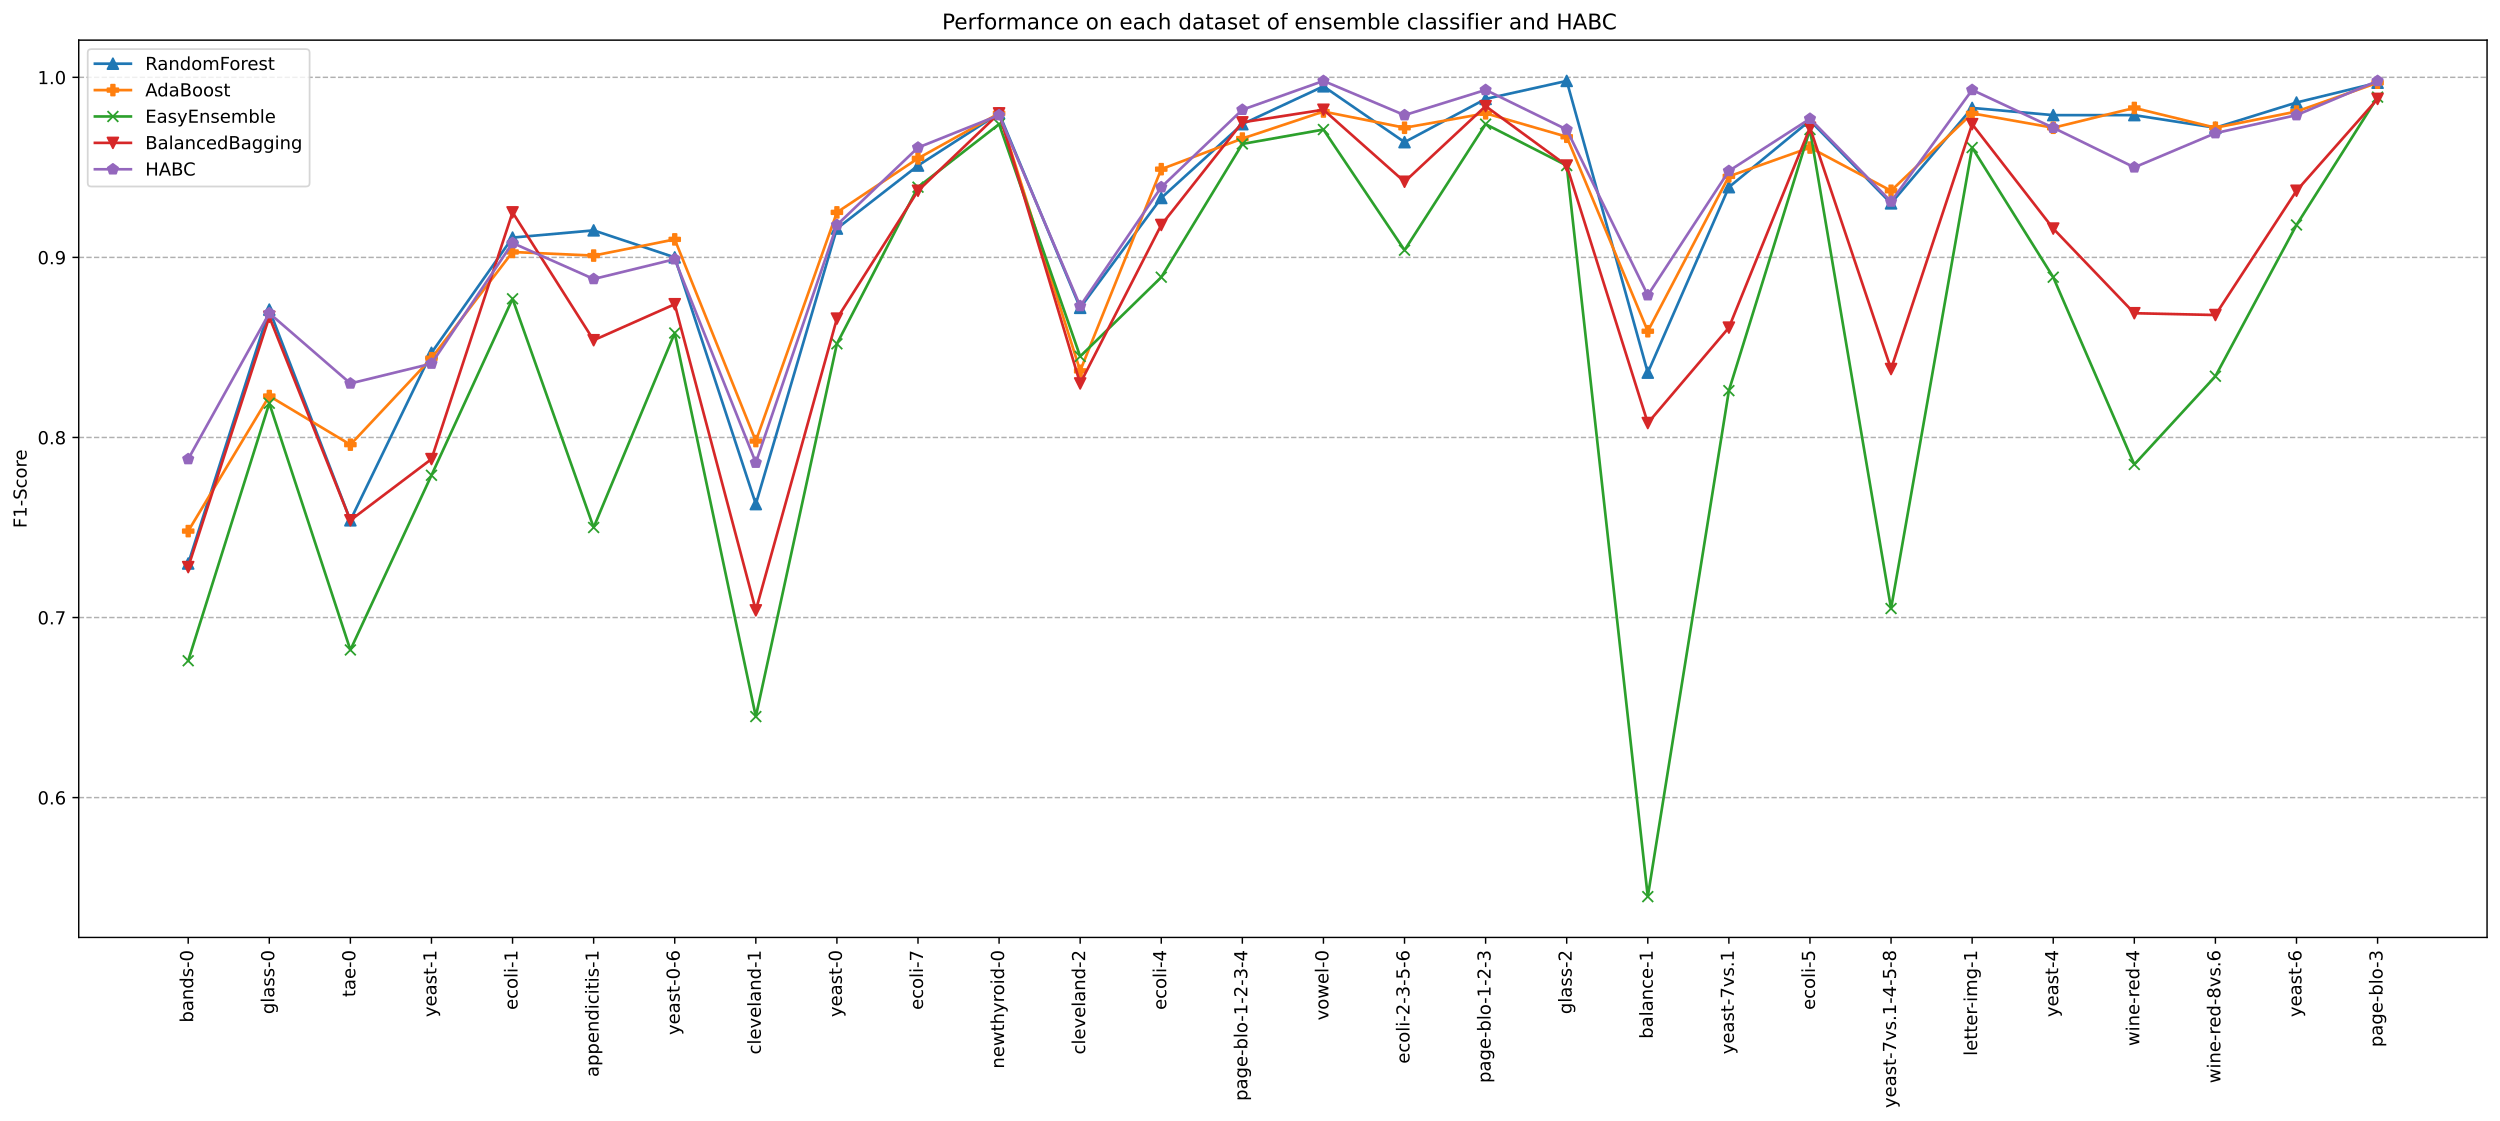 <?xml version="1.0" encoding="utf-8" standalone="no"?>
<!DOCTYPE svg PUBLIC "-//W3C//DTD SVG 1.1//EN"
  "http://www.w3.org/Graphics/SVG/1.1/DTD/svg11.dtd">
<!-- Created with matplotlib (https://matplotlib.org/) -->
<svg height="623.358pt" version="1.1" viewBox="0 0 1390.181 623.358" width="1390.181pt" xmlns="http://www.w3.org/2000/svg" xmlns:xlink="http://www.w3.org/1999/xlink">
 <defs>
  <style type="text/css">*{stroke-linecap:butt;stroke-linejoin:round;}</style>
 </defs>
 <g id="figure_1">
  <g id="patch_1">
   <path d="M 0 623.358 
L 1390.181 623.358 
L 1390.181 0 
L 0 0 
z
" style="fill:#ffffff;"/>
  </g>
  <g id="axes_1">
   <g id="patch_2">
    <path d="M 43.781 521.278 
L 1382.981 521.278 
L 1382.981 22.318 
L 43.781 22.318 
z
" style="fill:#ffffff;"/>
   </g>
   <g id="matplotlib.axis_1">
    <g id="xtick_1">
     <g id="line2d_1">
      <defs>
       <path d="M 0 0 
L 0 3.5 
" id="m6d226b39d3" style="stroke:#000000;stroke-width:0.8;"/>
      </defs>
      <g>
       <use style="stroke:#000000;stroke-width:0.8;" x="104.654" xlink:href="#m6d226b39d3" y="521.278"/>
      </g>
     </g>
     <g id="text_1">
      <!-- bands-0 -->
      <g transform="translate(107.413 568.62)rotate(-90)scale(0.1 -0.1)">
       <defs>
        <path d="M 48.688 27.297 
Q 48.688 37.203 44.609 42.844 
Q 40.531 48.484 33.406 48.484 
Q 26.266 48.484 22.188 42.844 
Q 18.109 37.203 18.109 27.297 
Q 18.109 17.391 22.188 11.75 
Q 26.266 6.109 33.406 6.109 
Q 40.531 6.109 44.609 11.75 
Q 48.688 17.391 48.688 27.297 
z
M 18.109 46.391 
Q 20.953 51.266 25.266 53.625 
Q 29.594 56 35.594 56 
Q 45.562 56 51.781 48.094 
Q 58.016 40.188 58.016 27.297 
Q 58.016 14.406 51.781 6.484 
Q 45.562 -1.422 35.594 -1.422 
Q 29.594 -1.422 25.266 0.953 
Q 20.953 3.328 18.109 8.203 
L 18.109 0 
L 9.078 0 
L 9.078 75.984 
L 18.109 75.984 
z
" id="DejaVuSans-98"/>
        <path d="M 34.281 27.484 
Q 23.391 27.484 19.188 25 
Q 14.984 22.516 14.984 16.5 
Q 14.984 11.719 18.141 8.906 
Q 21.297 6.109 26.703 6.109 
Q 34.188 6.109 38.703 11.406 
Q 43.219 16.703 43.219 25.484 
L 43.219 27.484 
z
M 52.203 31.203 
L 52.203 0 
L 43.219 0 
L 43.219 8.297 
Q 40.141 3.328 35.547 0.953 
Q 30.953 -1.422 24.312 -1.422 
Q 15.922 -1.422 10.953 3.297 
Q 6 8.016 6 15.922 
Q 6 25.141 12.172 29.828 
Q 18.359 34.516 30.609 34.516 
L 43.219 34.516 
L 43.219 35.406 
Q 43.219 41.609 39.141 45 
Q 35.062 48.391 27.688 48.391 
Q 23 48.391 18.547 47.266 
Q 14.109 46.141 10.016 43.891 
L 10.016 52.203 
Q 14.938 54.109 19.578 55.047 
Q 24.219 56 28.609 56 
Q 40.484 56 46.344 49.844 
Q 52.203 43.703 52.203 31.203 
z
" id="DejaVuSans-97"/>
        <path d="M 54.891 33.016 
L 54.891 0 
L 45.906 0 
L 45.906 32.719 
Q 45.906 40.484 42.875 44.328 
Q 39.844 48.188 33.797 48.188 
Q 26.516 48.188 22.312 43.547 
Q 18.109 38.922 18.109 30.906 
L 18.109 0 
L 9.078 0 
L 9.078 54.688 
L 18.109 54.688 
L 18.109 46.188 
Q 21.344 51.125 25.703 53.562 
Q 30.078 56 35.797 56 
Q 45.219 56 50.047 50.172 
Q 54.891 44.344 54.891 33.016 
z
" id="DejaVuSans-110"/>
        <path d="M 45.406 46.391 
L 45.406 75.984 
L 54.391 75.984 
L 54.391 0 
L 45.406 0 
L 45.406 8.203 
Q 42.578 3.328 38.25 0.953 
Q 33.938 -1.422 27.875 -1.422 
Q 17.969 -1.422 11.734 6.484 
Q 5.516 14.406 5.516 27.297 
Q 5.516 40.188 11.734 48.094 
Q 17.969 56 27.875 56 
Q 33.938 56 38.25 53.625 
Q 42.578 51.266 45.406 46.391 
z
M 14.797 27.297 
Q 14.797 17.391 18.875 11.75 
Q 22.953 6.109 30.078 6.109 
Q 37.203 6.109 41.297 11.75 
Q 45.406 17.391 45.406 27.297 
Q 45.406 37.203 41.297 42.844 
Q 37.203 48.484 30.078 48.484 
Q 22.953 48.484 18.875 42.844 
Q 14.797 37.203 14.797 27.297 
z
" id="DejaVuSans-100"/>
        <path d="M 44.281 53.078 
L 44.281 44.578 
Q 40.484 46.531 36.375 47.5 
Q 32.281 48.484 27.875 48.484 
Q 21.188 48.484 17.844 46.438 
Q 14.5 44.391 14.5 40.281 
Q 14.5 37.156 16.891 35.375 
Q 19.281 33.594 26.516 31.984 
L 29.594 31.297 
Q 39.156 29.25 43.188 25.516 
Q 47.219 21.781 47.219 15.094 
Q 47.219 7.469 41.188 3.016 
Q 35.156 -1.422 24.609 -1.422 
Q 20.219 -1.422 15.453 -0.562 
Q 10.688 0.297 5.422 2 
L 5.422 11.281 
Q 10.406 8.688 15.234 7.391 
Q 20.062 6.109 24.812 6.109 
Q 31.156 6.109 34.562 8.281 
Q 37.984 10.453 37.984 14.406 
Q 37.984 18.062 35.516 20.016 
Q 33.062 21.969 24.703 23.781 
L 21.578 24.516 
Q 13.234 26.266 9.516 29.906 
Q 5.812 33.547 5.812 39.891 
Q 5.812 47.609 11.281 51.797 
Q 16.75 56 26.812 56 
Q 31.781 56 36.172 55.266 
Q 40.578 54.547 44.281 53.078 
z
" id="DejaVuSans-115"/>
        <path d="M 4.891 31.391 
L 31.203 31.391 
L 31.203 23.391 
L 4.891 23.391 
z
" id="DejaVuSans-45"/>
        <path d="M 31.781 66.406 
Q 24.172 66.406 20.328 58.906 
Q 16.5 51.422 16.5 36.375 
Q 16.5 21.391 20.328 13.891 
Q 24.172 6.391 31.781 6.391 
Q 39.453 6.391 43.281 13.891 
Q 47.125 21.391 47.125 36.375 
Q 47.125 51.422 43.281 58.906 
Q 39.453 66.406 31.781 66.406 
z
M 31.781 74.219 
Q 44.047 74.219 50.516 64.516 
Q 56.984 54.828 56.984 36.375 
Q 56.984 17.969 50.516 8.266 
Q 44.047 -1.422 31.781 -1.422 
Q 19.531 -1.422 13.062 8.266 
Q 6.594 17.969 6.594 36.375 
Q 6.594 54.828 13.062 64.516 
Q 19.531 74.219 31.781 74.219 
z
" id="DejaVuSans-48"/>
       </defs>
       <use xlink:href="#DejaVuSans-98"/>
       <use x="63.477" xlink:href="#DejaVuSans-97"/>
       <use x="124.756" xlink:href="#DejaVuSans-110"/>
       <use x="188.135" xlink:href="#DejaVuSans-100"/>
       <use x="251.611" xlink:href="#DejaVuSans-115"/>
       <use x="303.711" xlink:href="#DejaVuSans-45"/>
       <use x="339.795" xlink:href="#DejaVuSans-48"/>
      </g>
     </g>
    </g>
    <g id="xtick_2">
     <g id="line2d_2">
      <g>
       <use style="stroke:#000000;stroke-width:0.8;" x="149.745" xlink:href="#m6d226b39d3" y="521.278"/>
      </g>
     </g>
     <g id="text_2">
      <!-- glass-0 -->
      <g transform="translate(152.504 563.922)rotate(-90)scale(0.1 -0.1)">
       <defs>
        <path d="M 45.406 27.984 
Q 45.406 37.75 41.375 43.109 
Q 37.359 48.484 30.078 48.484 
Q 22.859 48.484 18.828 43.109 
Q 14.797 37.75 14.797 27.984 
Q 14.797 18.266 18.828 12.891 
Q 22.859 7.516 30.078 7.516 
Q 37.359 7.516 41.375 12.891 
Q 45.406 18.266 45.406 27.984 
z
M 54.391 6.781 
Q 54.391 -7.172 48.188 -13.984 
Q 42 -20.797 29.203 -20.797 
Q 24.469 -20.797 20.266 -20.094 
Q 16.062 -19.391 12.109 -17.922 
L 12.109 -9.188 
Q 16.062 -11.328 19.922 -12.344 
Q 23.781 -13.375 27.781 -13.375 
Q 36.625 -13.375 41.016 -8.766 
Q 45.406 -4.156 45.406 5.172 
L 45.406 9.625 
Q 42.625 4.781 38.281 2.391 
Q 33.938 0 27.875 0 
Q 17.828 0 11.672 7.656 
Q 5.516 15.328 5.516 27.984 
Q 5.516 40.672 11.672 48.328 
Q 17.828 56 27.875 56 
Q 33.938 56 38.281 53.609 
Q 42.625 51.219 45.406 46.391 
L 45.406 54.688 
L 54.391 54.688 
z
" id="DejaVuSans-103"/>
        <path d="M 9.422 75.984 
L 18.406 75.984 
L 18.406 0 
L 9.422 0 
z
" id="DejaVuSans-108"/>
       </defs>
       <use xlink:href="#DejaVuSans-103"/>
       <use x="63.477" xlink:href="#DejaVuSans-108"/>
       <use x="91.26" xlink:href="#DejaVuSans-97"/>
       <use x="152.539" xlink:href="#DejaVuSans-115"/>
       <use x="204.639" xlink:href="#DejaVuSans-115"/>
       <use x="256.738" xlink:href="#DejaVuSans-45"/>
       <use x="292.822" xlink:href="#DejaVuSans-48"/>
      </g>
     </g>
    </g>
    <g id="xtick_3">
     <g id="line2d_3">
      <g>
       <use style="stroke:#000000;stroke-width:0.8;" x="194.836" xlink:href="#m6d226b39d3" y="521.278"/>
      </g>
     </g>
     <g id="text_3">
      <!-- tae-0 -->
      <g transform="translate(197.595 554.45)rotate(-90)scale(0.1 -0.1)">
       <defs>
        <path d="M 18.312 70.219 
L 18.312 54.688 
L 36.812 54.688 
L 36.812 47.703 
L 18.312 47.703 
L 18.312 18.016 
Q 18.312 11.328 20.141 9.422 
Q 21.969 7.516 27.594 7.516 
L 36.812 7.516 
L 36.812 0 
L 27.594 0 
Q 17.188 0 13.234 3.875 
Q 9.281 7.766 9.281 18.016 
L 9.281 47.703 
L 2.688 47.703 
L 2.688 54.688 
L 9.281 54.688 
L 9.281 70.219 
z
" id="DejaVuSans-116"/>
        <path d="M 56.203 29.594 
L 56.203 25.203 
L 14.891 25.203 
Q 15.484 15.922 20.484 11.062 
Q 25.484 6.203 34.422 6.203 
Q 39.594 6.203 44.453 7.469 
Q 49.312 8.734 54.109 11.281 
L 54.109 2.781 
Q 49.266 0.734 44.188 -0.344 
Q 39.109 -1.422 33.891 -1.422 
Q 20.797 -1.422 13.156 6.188 
Q 5.516 13.812 5.516 26.812 
Q 5.516 40.234 12.766 48.109 
Q 20.016 56 32.328 56 
Q 43.359 56 49.781 48.891 
Q 56.203 41.797 56.203 29.594 
z
M 47.219 32.234 
Q 47.125 39.594 43.094 43.984 
Q 39.062 48.391 32.422 48.391 
Q 24.906 48.391 20.391 44.141 
Q 15.875 39.891 15.188 32.172 
z
" id="DejaVuSans-101"/>
       </defs>
       <use xlink:href="#DejaVuSans-116"/>
       <use x="39.209" xlink:href="#DejaVuSans-97"/>
       <use x="100.488" xlink:href="#DejaVuSans-101"/>
       <use x="162.012" xlink:href="#DejaVuSans-45"/>
       <use x="198.096" xlink:href="#DejaVuSans-48"/>
      </g>
     </g>
    </g>
    <g id="xtick_4">
     <g id="line2d_4">
      <g>
       <use style="stroke:#000000;stroke-width:0.8;" x="239.927" xlink:href="#m6d226b39d3" y="521.278"/>
      </g>
     </g>
     <g id="text_4">
      <!-- yeast-1 -->
      <g transform="translate(242.686 565.578)rotate(-90)scale(0.1 -0.1)">
       <defs>
        <path d="M 32.172 -5.078 
Q 28.375 -14.844 24.75 -17.812 
Q 21.141 -20.797 15.094 -20.797 
L 7.906 -20.797 
L 7.906 -13.281 
L 13.188 -13.281 
Q 16.891 -13.281 18.938 -11.516 
Q 21 -9.766 23.484 -3.219 
L 25.094 0.875 
L 2.984 54.688 
L 12.5 54.688 
L 29.594 11.922 
L 46.688 54.688 
L 56.203 54.688 
z
" id="DejaVuSans-121"/>
        <path d="M 12.406 8.297 
L 28.516 8.297 
L 28.516 63.922 
L 10.984 60.406 
L 10.984 69.391 
L 28.422 72.906 
L 38.281 72.906 
L 38.281 8.297 
L 54.391 8.297 
L 54.391 0 
L 12.406 0 
z
" id="DejaVuSans-49"/>
       </defs>
       <use xlink:href="#DejaVuSans-121"/>
       <use x="59.18" xlink:href="#DejaVuSans-101"/>
       <use x="120.703" xlink:href="#DejaVuSans-97"/>
       <use x="181.982" xlink:href="#DejaVuSans-115"/>
       <use x="234.082" xlink:href="#DejaVuSans-116"/>
       <use x="273.291" xlink:href="#DejaVuSans-45"/>
       <use x="309.375" xlink:href="#DejaVuSans-49"/>
      </g>
     </g>
    </g>
    <g id="xtick_5">
     <g id="line2d_5">
      <g>
       <use style="stroke:#000000;stroke-width:0.8;" x="285.018" xlink:href="#m6d226b39d3" y="521.278"/>
      </g>
     </g>
     <g id="text_5">
      <!-- ecoli-1 -->
      <g transform="translate(287.777 561.575)rotate(-90)scale(0.1 -0.1)">
       <defs>
        <path d="M 48.781 52.594 
L 48.781 44.188 
Q 44.969 46.297 41.141 47.344 
Q 37.312 48.391 33.406 48.391 
Q 24.656 48.391 19.812 42.844 
Q 14.984 37.312 14.984 27.297 
Q 14.984 17.281 19.812 11.734 
Q 24.656 6.203 33.406 6.203 
Q 37.312 6.203 41.141 7.25 
Q 44.969 8.297 48.781 10.406 
L 48.781 2.094 
Q 45.016 0.344 40.984 -0.531 
Q 36.969 -1.422 32.422 -1.422 
Q 20.062 -1.422 12.781 6.344 
Q 5.516 14.109 5.516 27.297 
Q 5.516 40.672 12.859 48.328 
Q 20.219 56 33.016 56 
Q 37.156 56 41.109 55.141 
Q 45.062 54.297 48.781 52.594 
z
" id="DejaVuSans-99"/>
        <path d="M 30.609 48.391 
Q 23.391 48.391 19.188 42.75 
Q 14.984 37.109 14.984 27.297 
Q 14.984 17.484 19.156 11.844 
Q 23.344 6.203 30.609 6.203 
Q 37.797 6.203 41.984 11.859 
Q 46.188 17.531 46.188 27.297 
Q 46.188 37.016 41.984 42.703 
Q 37.797 48.391 30.609 48.391 
z
M 30.609 56 
Q 42.328 56 49.016 48.375 
Q 55.719 40.766 55.719 27.297 
Q 55.719 13.875 49.016 6.219 
Q 42.328 -1.422 30.609 -1.422 
Q 18.844 -1.422 12.172 6.219 
Q 5.516 13.875 5.516 27.297 
Q 5.516 40.766 12.172 48.375 
Q 18.844 56 30.609 56 
z
" id="DejaVuSans-111"/>
        <path d="M 9.422 54.688 
L 18.406 54.688 
L 18.406 0 
L 9.422 0 
z
M 9.422 75.984 
L 18.406 75.984 
L 18.406 64.594 
L 9.422 64.594 
z
" id="DejaVuSans-105"/>
       </defs>
       <use xlink:href="#DejaVuSans-101"/>
       <use x="61.523" xlink:href="#DejaVuSans-99"/>
       <use x="116.504" xlink:href="#DejaVuSans-111"/>
       <use x="177.686" xlink:href="#DejaVuSans-108"/>
       <use x="205.469" xlink:href="#DejaVuSans-105"/>
       <use x="233.252" xlink:href="#DejaVuSans-45"/>
       <use x="269.336" xlink:href="#DejaVuSans-49"/>
      </g>
     </g>
    </g>
    <g id="xtick_6">
     <g id="line2d_6">
      <g>
       <use style="stroke:#000000;stroke-width:0.8;" x="330.109" xlink:href="#m6d226b39d3" y="521.278"/>
      </g>
     </g>
     <g id="text_6">
      <!-- appendicitis-1 -->
      <g transform="translate(332.868 598.875)rotate(-90)scale(0.1 -0.1)">
       <defs>
        <path d="M 18.109 8.203 
L 18.109 -20.797 
L 9.078 -20.797 
L 9.078 54.688 
L 18.109 54.688 
L 18.109 46.391 
Q 20.953 51.266 25.266 53.625 
Q 29.594 56 35.594 56 
Q 45.562 56 51.781 48.094 
Q 58.016 40.188 58.016 27.297 
Q 58.016 14.406 51.781 6.484 
Q 45.562 -1.422 35.594 -1.422 
Q 29.594 -1.422 25.266 0.953 
Q 20.953 3.328 18.109 8.203 
z
M 48.688 27.297 
Q 48.688 37.203 44.609 42.844 
Q 40.531 48.484 33.406 48.484 
Q 26.266 48.484 22.188 42.844 
Q 18.109 37.203 18.109 27.297 
Q 18.109 17.391 22.188 11.75 
Q 26.266 6.109 33.406 6.109 
Q 40.531 6.109 44.609 11.75 
Q 48.688 17.391 48.688 27.297 
z
" id="DejaVuSans-112"/>
       </defs>
       <use xlink:href="#DejaVuSans-97"/>
       <use x="61.279" xlink:href="#DejaVuSans-112"/>
       <use x="124.756" xlink:href="#DejaVuSans-112"/>
       <use x="188.232" xlink:href="#DejaVuSans-101"/>
       <use x="249.756" xlink:href="#DejaVuSans-110"/>
       <use x="313.135" xlink:href="#DejaVuSans-100"/>
       <use x="376.611" xlink:href="#DejaVuSans-105"/>
       <use x="404.395" xlink:href="#DejaVuSans-99"/>
       <use x="459.375" xlink:href="#DejaVuSans-105"/>
       <use x="487.158" xlink:href="#DejaVuSans-116"/>
       <use x="526.367" xlink:href="#DejaVuSans-105"/>
       <use x="554.15" xlink:href="#DejaVuSans-115"/>
       <use x="606.25" xlink:href="#DejaVuSans-45"/>
       <use x="642.334" xlink:href="#DejaVuSans-49"/>
      </g>
     </g>
    </g>
    <g id="xtick_7">
     <g id="line2d_7">
      <g>
       <use style="stroke:#000000;stroke-width:0.8;" x="375.199" xlink:href="#m6d226b39d3" y="521.278"/>
      </g>
     </g>
     <g id="text_7">
      <!-- yeast-0-6 -->
      <g transform="translate(377.959 575.548)rotate(-90)scale(0.1 -0.1)">
       <defs>
        <path d="M 33.016 40.375 
Q 26.375 40.375 22.484 35.828 
Q 18.609 31.297 18.609 23.391 
Q 18.609 15.531 22.484 10.953 
Q 26.375 6.391 33.016 6.391 
Q 39.656 6.391 43.531 10.953 
Q 47.406 15.531 47.406 23.391 
Q 47.406 31.297 43.531 35.828 
Q 39.656 40.375 33.016 40.375 
z
M 52.594 71.297 
L 52.594 62.312 
Q 48.875 64.062 45.094 64.984 
Q 41.312 65.922 37.594 65.922 
Q 27.828 65.922 22.672 59.328 
Q 17.531 52.734 16.797 39.406 
Q 19.672 43.656 24.016 45.922 
Q 28.375 48.188 33.594 48.188 
Q 44.578 48.188 50.953 41.516 
Q 57.328 34.859 57.328 23.391 
Q 57.328 12.156 50.688 5.359 
Q 44.047 -1.422 33.016 -1.422 
Q 20.359 -1.422 13.672 8.266 
Q 6.984 17.969 6.984 36.375 
Q 6.984 53.656 15.188 63.938 
Q 23.391 74.219 37.203 74.219 
Q 40.922 74.219 44.703 73.484 
Q 48.484 72.75 52.594 71.297 
z
" id="DejaVuSans-54"/>
       </defs>
       <use xlink:href="#DejaVuSans-121"/>
       <use x="59.18" xlink:href="#DejaVuSans-101"/>
       <use x="120.703" xlink:href="#DejaVuSans-97"/>
       <use x="181.982" xlink:href="#DejaVuSans-115"/>
       <use x="234.082" xlink:href="#DejaVuSans-116"/>
       <use x="273.291" xlink:href="#DejaVuSans-45"/>
       <use x="309.375" xlink:href="#DejaVuSans-48"/>
       <use x="372.998" xlink:href="#DejaVuSans-45"/>
       <use x="409.082" xlink:href="#DejaVuSans-54"/>
      </g>
     </g>
    </g>
    <g id="xtick_8">
     <g id="line2d_8">
      <g>
       <use style="stroke:#000000;stroke-width:0.8;" x="420.29" xlink:href="#m6d226b39d3" y="521.278"/>
      </g>
     </g>
     <g id="text_8">
      <!-- cleveland-1 -->
      <g transform="translate(423.05 586.342)rotate(-90)scale(0.1 -0.1)">
       <defs>
        <path d="M 2.984 54.688 
L 12.5 54.688 
L 29.594 8.797 
L 46.688 54.688 
L 56.203 54.688 
L 35.688 0 
L 23.484 0 
z
" id="DejaVuSans-118"/>
       </defs>
       <use xlink:href="#DejaVuSans-99"/>
       <use x="54.98" xlink:href="#DejaVuSans-108"/>
       <use x="82.764" xlink:href="#DejaVuSans-101"/>
       <use x="144.287" xlink:href="#DejaVuSans-118"/>
       <use x="203.467" xlink:href="#DejaVuSans-101"/>
       <use x="264.99" xlink:href="#DejaVuSans-108"/>
       <use x="292.773" xlink:href="#DejaVuSans-97"/>
       <use x="354.053" xlink:href="#DejaVuSans-110"/>
       <use x="417.432" xlink:href="#DejaVuSans-100"/>
       <use x="480.908" xlink:href="#DejaVuSans-45"/>
       <use x="516.992" xlink:href="#DejaVuSans-49"/>
      </g>
     </g>
    </g>
    <g id="xtick_9">
     <g id="line2d_9">
      <g>
       <use style="stroke:#000000;stroke-width:0.8;" x="465.381" xlink:href="#m6d226b39d3" y="521.278"/>
      </g>
     </g>
     <g id="text_9">
      <!-- yeast-0 -->
      <g transform="translate(468.141 565.578)rotate(-90)scale(0.1 -0.1)">
       <use xlink:href="#DejaVuSans-121"/>
       <use x="59.18" xlink:href="#DejaVuSans-101"/>
       <use x="120.703" xlink:href="#DejaVuSans-97"/>
       <use x="181.982" xlink:href="#DejaVuSans-115"/>
       <use x="234.082" xlink:href="#DejaVuSans-116"/>
       <use x="273.291" xlink:href="#DejaVuSans-45"/>
       <use x="309.375" xlink:href="#DejaVuSans-48"/>
      </g>
     </g>
    </g>
    <g id="xtick_10">
     <g id="line2d_10">
      <g>
       <use style="stroke:#000000;stroke-width:0.8;" x="510.472" xlink:href="#m6d226b39d3" y="521.278"/>
      </g>
     </g>
     <g id="text_10">
      <!-- ecoli-7 -->
      <g transform="translate(513.232 561.575)rotate(-90)scale(0.1 -0.1)">
       <defs>
        <path d="M 8.203 72.906 
L 55.078 72.906 
L 55.078 68.703 
L 28.609 0 
L 18.312 0 
L 43.219 64.594 
L 8.203 64.594 
z
" id="DejaVuSans-55"/>
       </defs>
       <use xlink:href="#DejaVuSans-101"/>
       <use x="61.523" xlink:href="#DejaVuSans-99"/>
       <use x="116.504" xlink:href="#DejaVuSans-111"/>
       <use x="177.686" xlink:href="#DejaVuSans-108"/>
       <use x="205.469" xlink:href="#DejaVuSans-105"/>
       <use x="233.252" xlink:href="#DejaVuSans-45"/>
       <use x="269.336" xlink:href="#DejaVuSans-55"/>
      </g>
     </g>
    </g>
    <g id="xtick_11">
     <g id="line2d_11">
      <g>
       <use style="stroke:#000000;stroke-width:0.8;" x="555.563" xlink:href="#m6d226b39d3" y="521.278"/>
      </g>
     </g>
     <g id="text_11">
      <!-- newthyroid-0 -->
      <g transform="translate(558.322 594.225)rotate(-90)scale(0.1 -0.1)">
       <defs>
        <path d="M 4.203 54.688 
L 13.188 54.688 
L 24.422 12.016 
L 35.594 54.688 
L 46.188 54.688 
L 57.422 12.016 
L 68.609 54.688 
L 77.594 54.688 
L 63.281 0 
L 52.688 0 
L 40.922 44.828 
L 29.109 0 
L 18.5 0 
z
" id="DejaVuSans-119"/>
        <path d="M 54.891 33.016 
L 54.891 0 
L 45.906 0 
L 45.906 32.719 
Q 45.906 40.484 42.875 44.328 
Q 39.844 48.188 33.797 48.188 
Q 26.516 48.188 22.312 43.547 
Q 18.109 38.922 18.109 30.906 
L 18.109 0 
L 9.078 0 
L 9.078 75.984 
L 18.109 75.984 
L 18.109 46.188 
Q 21.344 51.125 25.703 53.562 
Q 30.078 56 35.797 56 
Q 45.219 56 50.047 50.172 
Q 54.891 44.344 54.891 33.016 
z
" id="DejaVuSans-104"/>
        <path d="M 41.109 46.297 
Q 39.594 47.172 37.812 47.578 
Q 36.031 48 33.891 48 
Q 26.266 48 22.188 43.047 
Q 18.109 38.094 18.109 28.812 
L 18.109 0 
L 9.078 0 
L 9.078 54.688 
L 18.109 54.688 
L 18.109 46.188 
Q 20.953 51.172 25.484 53.578 
Q 30.031 56 36.531 56 
Q 37.453 56 38.578 55.875 
Q 39.703 55.766 41.062 55.516 
z
" id="DejaVuSans-114"/>
       </defs>
       <use xlink:href="#DejaVuSans-110"/>
       <use x="63.379" xlink:href="#DejaVuSans-101"/>
       <use x="124.902" xlink:href="#DejaVuSans-119"/>
       <use x="206.689" xlink:href="#DejaVuSans-116"/>
       <use x="245.898" xlink:href="#DejaVuSans-104"/>
       <use x="309.277" xlink:href="#DejaVuSans-121"/>
       <use x="368.457" xlink:href="#DejaVuSans-114"/>
       <use x="407.32" xlink:href="#DejaVuSans-111"/>
       <use x="468.502" xlink:href="#DejaVuSans-105"/>
       <use x="496.285" xlink:href="#DejaVuSans-100"/>
       <use x="559.762" xlink:href="#DejaVuSans-45"/>
       <use x="595.846" xlink:href="#DejaVuSans-48"/>
      </g>
     </g>
    </g>
    <g id="xtick_12">
     <g id="line2d_12">
      <g>
       <use style="stroke:#000000;stroke-width:0.8;" x="600.654" xlink:href="#m6d226b39d3" y="521.278"/>
      </g>
     </g>
     <g id="text_12">
      <!-- cleveland-2 -->
      <g transform="translate(603.413 586.342)rotate(-90)scale(0.1 -0.1)">
       <defs>
        <path d="M 19.188 8.297 
L 53.609 8.297 
L 53.609 0 
L 7.328 0 
L 7.328 8.297 
Q 12.938 14.109 22.625 23.891 
Q 32.328 33.688 34.812 36.531 
Q 39.547 41.844 41.422 45.531 
Q 43.312 49.219 43.312 52.781 
Q 43.312 58.594 39.234 62.25 
Q 35.156 65.922 28.609 65.922 
Q 23.969 65.922 18.812 64.312 
Q 13.672 62.703 7.812 59.422 
L 7.812 69.391 
Q 13.766 71.781 18.938 73 
Q 24.125 74.219 28.422 74.219 
Q 39.75 74.219 46.484 68.547 
Q 53.219 62.891 53.219 53.422 
Q 53.219 48.922 51.531 44.891 
Q 49.859 40.875 45.406 35.406 
Q 44.188 33.984 37.641 27.219 
Q 31.109 20.453 19.188 8.297 
z
" id="DejaVuSans-50"/>
       </defs>
       <use xlink:href="#DejaVuSans-99"/>
       <use x="54.98" xlink:href="#DejaVuSans-108"/>
       <use x="82.764" xlink:href="#DejaVuSans-101"/>
       <use x="144.287" xlink:href="#DejaVuSans-118"/>
       <use x="203.467" xlink:href="#DejaVuSans-101"/>
       <use x="264.99" xlink:href="#DejaVuSans-108"/>
       <use x="292.773" xlink:href="#DejaVuSans-97"/>
       <use x="354.053" xlink:href="#DejaVuSans-110"/>
       <use x="417.432" xlink:href="#DejaVuSans-100"/>
       <use x="480.908" xlink:href="#DejaVuSans-45"/>
       <use x="516.992" xlink:href="#DejaVuSans-50"/>
      </g>
     </g>
    </g>
    <g id="xtick_13">
     <g id="line2d_13">
      <g>
       <use style="stroke:#000000;stroke-width:0.8;" x="645.745" xlink:href="#m6d226b39d3" y="521.278"/>
      </g>
     </g>
     <g id="text_13">
      <!-- ecoli-4 -->
      <g transform="translate(648.504 561.575)rotate(-90)scale(0.1 -0.1)">
       <defs>
        <path d="M 37.797 64.312 
L 12.891 25.391 
L 37.797 25.391 
z
M 35.203 72.906 
L 47.609 72.906 
L 47.609 25.391 
L 58.016 25.391 
L 58.016 17.188 
L 47.609 17.188 
L 47.609 0 
L 37.797 0 
L 37.797 17.188 
L 4.891 17.188 
L 4.891 26.703 
z
" id="DejaVuSans-52"/>
       </defs>
       <use xlink:href="#DejaVuSans-101"/>
       <use x="61.523" xlink:href="#DejaVuSans-99"/>
       <use x="116.504" xlink:href="#DejaVuSans-111"/>
       <use x="177.686" xlink:href="#DejaVuSans-108"/>
       <use x="205.469" xlink:href="#DejaVuSans-105"/>
       <use x="233.252" xlink:href="#DejaVuSans-45"/>
       <use x="269.336" xlink:href="#DejaVuSans-52"/>
      </g>
     </g>
    </g>
    <g id="xtick_14">
     <g id="line2d_14">
      <g>
       <use style="stroke:#000000;stroke-width:0.8;" x="690.836" xlink:href="#m6d226b39d3" y="521.278"/>
      </g>
     </g>
     <g id="text_14">
      <!-- page-blo-1-2-3-4 -->
      <g transform="translate(693.595 612.178)rotate(-90)scale(0.1 -0.1)">
       <defs>
        <path d="M 40.578 39.312 
Q 47.656 37.797 51.625 33 
Q 55.609 28.219 55.609 21.188 
Q 55.609 10.406 48.188 4.484 
Q 40.766 -1.422 27.094 -1.422 
Q 22.516 -1.422 17.656 -0.516 
Q 12.797 0.391 7.625 2.203 
L 7.625 11.719 
Q 11.719 9.328 16.594 8.109 
Q 21.484 6.891 26.812 6.891 
Q 36.078 6.891 40.938 10.547 
Q 45.797 14.203 45.797 21.188 
Q 45.797 27.641 41.281 31.266 
Q 36.766 34.906 28.719 34.906 
L 20.219 34.906 
L 20.219 43.016 
L 29.109 43.016 
Q 36.375 43.016 40.234 45.922 
Q 44.094 48.828 44.094 54.297 
Q 44.094 59.906 40.109 62.906 
Q 36.141 65.922 28.719 65.922 
Q 24.656 65.922 20.016 65.031 
Q 15.375 64.156 9.812 62.312 
L 9.812 71.094 
Q 15.438 72.656 20.344 73.438 
Q 25.25 74.219 29.594 74.219 
Q 40.828 74.219 47.359 69.109 
Q 53.906 64.016 53.906 55.328 
Q 53.906 49.266 50.438 45.094 
Q 46.969 40.922 40.578 39.312 
z
" id="DejaVuSans-51"/>
       </defs>
       <use xlink:href="#DejaVuSans-112"/>
       <use x="63.477" xlink:href="#DejaVuSans-97"/>
       <use x="124.756" xlink:href="#DejaVuSans-103"/>
       <use x="188.232" xlink:href="#DejaVuSans-101"/>
       <use x="249.756" xlink:href="#DejaVuSans-45"/>
       <use x="285.84" xlink:href="#DejaVuSans-98"/>
       <use x="349.316" xlink:href="#DejaVuSans-108"/>
       <use x="377.1" xlink:href="#DejaVuSans-111"/>
       <use x="440.156" xlink:href="#DejaVuSans-45"/>
       <use x="476.24" xlink:href="#DejaVuSans-49"/>
       <use x="539.863" xlink:href="#DejaVuSans-45"/>
       <use x="575.947" xlink:href="#DejaVuSans-50"/>
       <use x="639.57" xlink:href="#DejaVuSans-45"/>
       <use x="675.654" xlink:href="#DejaVuSans-51"/>
       <use x="739.277" xlink:href="#DejaVuSans-45"/>
       <use x="775.361" xlink:href="#DejaVuSans-52"/>
      </g>
     </g>
    </g>
    <g id="xtick_15">
     <g id="line2d_15">
      <g>
       <use style="stroke:#000000;stroke-width:0.8;" x="735.927" xlink:href="#m6d226b39d3" y="521.278"/>
      </g>
     </g>
     <g id="text_15">
      <!-- vowel-0 -->
      <g transform="translate(738.686 567.395)rotate(-90)scale(0.1 -0.1)">
       <use xlink:href="#DejaVuSans-118"/>
       <use x="59.18" xlink:href="#DejaVuSans-111"/>
       <use x="120.361" xlink:href="#DejaVuSans-119"/>
       <use x="202.148" xlink:href="#DejaVuSans-101"/>
       <use x="263.672" xlink:href="#DejaVuSans-108"/>
       <use x="291.455" xlink:href="#DejaVuSans-45"/>
       <use x="327.539" xlink:href="#DejaVuSans-48"/>
      </g>
     </g>
    </g>
    <g id="xtick_16">
     <g id="line2d_16">
      <g>
       <use style="stroke:#000000;stroke-width:0.8;" x="781.018" xlink:href="#m6d226b39d3" y="521.278"/>
      </g>
     </g>
     <g id="text_16">
      <!-- ecoli-2-3-5-6 -->
      <g transform="translate(783.777 591.486)rotate(-90)scale(0.1 -0.1)">
       <defs>
        <path d="M 10.797 72.906 
L 49.516 72.906 
L 49.516 64.594 
L 19.828 64.594 
L 19.828 46.734 
Q 21.969 47.469 24.109 47.828 
Q 26.266 48.188 28.422 48.188 
Q 40.625 48.188 47.75 41.5 
Q 54.891 34.812 54.891 23.391 
Q 54.891 11.625 47.562 5.094 
Q 40.234 -1.422 26.906 -1.422 
Q 22.312 -1.422 17.547 -0.641 
Q 12.797 0.141 7.719 1.703 
L 7.719 11.625 
Q 12.109 9.234 16.797 8.062 
Q 21.484 6.891 26.703 6.891 
Q 35.156 6.891 40.078 11.328 
Q 45.016 15.766 45.016 23.391 
Q 45.016 31 40.078 35.438 
Q 35.156 39.891 26.703 39.891 
Q 22.75 39.891 18.812 39.016 
Q 14.891 38.141 10.797 36.281 
z
" id="DejaVuSans-53"/>
       </defs>
       <use xlink:href="#DejaVuSans-101"/>
       <use x="61.523" xlink:href="#DejaVuSans-99"/>
       <use x="116.504" xlink:href="#DejaVuSans-111"/>
       <use x="177.686" xlink:href="#DejaVuSans-108"/>
       <use x="205.469" xlink:href="#DejaVuSans-105"/>
       <use x="233.252" xlink:href="#DejaVuSans-45"/>
       <use x="269.336" xlink:href="#DejaVuSans-50"/>
       <use x="332.959" xlink:href="#DejaVuSans-45"/>
       <use x="369.043" xlink:href="#DejaVuSans-51"/>
       <use x="432.666" xlink:href="#DejaVuSans-45"/>
       <use x="468.75" xlink:href="#DejaVuSans-53"/>
       <use x="532.373" xlink:href="#DejaVuSans-45"/>
       <use x="568.457" xlink:href="#DejaVuSans-54"/>
      </g>
     </g>
    </g>
    <g id="xtick_17">
     <g id="line2d_17">
      <g>
       <use style="stroke:#000000;stroke-width:0.8;" x="826.109" xlink:href="#m6d226b39d3" y="521.278"/>
      </g>
     </g>
     <g id="text_17">
      <!-- page-blo-1-2-3 -->
      <g transform="translate(828.868 602.208)rotate(-90)scale(0.1 -0.1)">
       <use xlink:href="#DejaVuSans-112"/>
       <use x="63.477" xlink:href="#DejaVuSans-97"/>
       <use x="124.756" xlink:href="#DejaVuSans-103"/>
       <use x="188.232" xlink:href="#DejaVuSans-101"/>
       <use x="249.756" xlink:href="#DejaVuSans-45"/>
       <use x="285.84" xlink:href="#DejaVuSans-98"/>
       <use x="349.316" xlink:href="#DejaVuSans-108"/>
       <use x="377.1" xlink:href="#DejaVuSans-111"/>
       <use x="440.156" xlink:href="#DejaVuSans-45"/>
       <use x="476.24" xlink:href="#DejaVuSans-49"/>
       <use x="539.863" xlink:href="#DejaVuSans-45"/>
       <use x="575.947" xlink:href="#DejaVuSans-50"/>
       <use x="639.57" xlink:href="#DejaVuSans-45"/>
       <use x="675.654" xlink:href="#DejaVuSans-51"/>
      </g>
     </g>
    </g>
    <g id="xtick_18">
     <g id="line2d_18">
      <g>
       <use style="stroke:#000000;stroke-width:0.8;" x="871.199" xlink:href="#m6d226b39d3" y="521.278"/>
      </g>
     </g>
     <g id="text_18">
      <!-- glass-2 -->
      <g transform="translate(873.959 563.922)rotate(-90)scale(0.1 -0.1)">
       <use xlink:href="#DejaVuSans-103"/>
       <use x="63.477" xlink:href="#DejaVuSans-108"/>
       <use x="91.26" xlink:href="#DejaVuSans-97"/>
       <use x="152.539" xlink:href="#DejaVuSans-115"/>
       <use x="204.639" xlink:href="#DejaVuSans-115"/>
       <use x="256.738" xlink:href="#DejaVuSans-45"/>
       <use x="292.822" xlink:href="#DejaVuSans-50"/>
      </g>
     </g>
    </g>
    <g id="xtick_19">
     <g id="line2d_19">
      <g>
       <use style="stroke:#000000;stroke-width:0.8;" x="916.29" xlink:href="#m6d226b39d3" y="521.278"/>
      </g>
     </g>
     <g id="text_19">
      <!-- balance-1 -->
      <g transform="translate(919.05 577.62)rotate(-90)scale(0.1 -0.1)">
       <use xlink:href="#DejaVuSans-98"/>
       <use x="63.477" xlink:href="#DejaVuSans-97"/>
       <use x="124.756" xlink:href="#DejaVuSans-108"/>
       <use x="152.539" xlink:href="#DejaVuSans-97"/>
       <use x="213.818" xlink:href="#DejaVuSans-110"/>
       <use x="277.197" xlink:href="#DejaVuSans-99"/>
       <use x="332.178" xlink:href="#DejaVuSans-101"/>
       <use x="393.701" xlink:href="#DejaVuSans-45"/>
       <use x="429.785" xlink:href="#DejaVuSans-49"/>
      </g>
     </g>
    </g>
    <g id="xtick_20">
     <g id="line2d_20">
      <g>
       <use style="stroke:#000000;stroke-width:0.8;" x="961.381" xlink:href="#m6d226b39d3" y="521.278"/>
      </g>
     </g>
     <g id="text_20">
      <!-- yeast-7vs.1 -->
      <g transform="translate(964.141 586.247)rotate(-90)scale(0.1 -0.1)">
       <defs>
        <path d="M 10.688 12.406 
L 21 12.406 
L 21 0 
L 10.688 0 
z
" id="DejaVuSans-46"/>
       </defs>
       <use xlink:href="#DejaVuSans-121"/>
       <use x="59.18" xlink:href="#DejaVuSans-101"/>
       <use x="120.703" xlink:href="#DejaVuSans-97"/>
       <use x="181.982" xlink:href="#DejaVuSans-115"/>
       <use x="234.082" xlink:href="#DejaVuSans-116"/>
       <use x="273.291" xlink:href="#DejaVuSans-45"/>
       <use x="309.375" xlink:href="#DejaVuSans-55"/>
       <use x="372.998" xlink:href="#DejaVuSans-118"/>
       <use x="432.178" xlink:href="#DejaVuSans-115"/>
       <use x="484.277" xlink:href="#DejaVuSans-46"/>
       <use x="516.064" xlink:href="#DejaVuSans-49"/>
      </g>
     </g>
    </g>
    <g id="xtick_21">
     <g id="line2d_21">
      <g>
       <use style="stroke:#000000;stroke-width:0.8;" x="1006.472" xlink:href="#m6d226b39d3" y="521.278"/>
      </g>
     </g>
     <g id="text_21">
      <!-- ecoli-5 -->
      <g transform="translate(1009.232 561.575)rotate(-90)scale(0.1 -0.1)">
       <use xlink:href="#DejaVuSans-101"/>
       <use x="61.523" xlink:href="#DejaVuSans-99"/>
       <use x="116.504" xlink:href="#DejaVuSans-111"/>
       <use x="177.686" xlink:href="#DejaVuSans-108"/>
       <use x="205.469" xlink:href="#DejaVuSans-105"/>
       <use x="233.252" xlink:href="#DejaVuSans-45"/>
       <use x="269.336" xlink:href="#DejaVuSans-53"/>
      </g>
     </g>
    </g>
    <g id="xtick_22">
     <g id="line2d_22">
      <g>
       <use style="stroke:#000000;stroke-width:0.8;" x="1051.563" xlink:href="#m6d226b39d3" y="521.278"/>
      </g>
     </g>
     <g id="text_22">
      <!-- yeast-7vs.1-4-5-8 -->
      <g transform="translate(1054.322 616.158)rotate(-90)scale(0.1 -0.1)">
       <defs>
        <path d="M 31.781 34.625 
Q 24.75 34.625 20.719 30.859 
Q 16.703 27.094 16.703 20.516 
Q 16.703 13.922 20.719 10.156 
Q 24.75 6.391 31.781 6.391 
Q 38.812 6.391 42.859 10.172 
Q 46.922 13.969 46.922 20.516 
Q 46.922 27.094 42.891 30.859 
Q 38.875 34.625 31.781 34.625 
z
M 21.922 38.812 
Q 15.578 40.375 12.031 44.719 
Q 8.5 49.078 8.5 55.328 
Q 8.5 64.062 14.719 69.141 
Q 20.953 74.219 31.781 74.219 
Q 42.672 74.219 48.875 69.141 
Q 55.078 64.062 55.078 55.328 
Q 55.078 49.078 51.531 44.719 
Q 48 40.375 41.703 38.812 
Q 48.828 37.156 52.797 32.312 
Q 56.781 27.484 56.781 20.516 
Q 56.781 9.906 50.312 4.234 
Q 43.844 -1.422 31.781 -1.422 
Q 19.734 -1.422 13.25 4.234 
Q 6.781 9.906 6.781 20.516 
Q 6.781 27.484 10.781 32.312 
Q 14.797 37.156 21.922 38.812 
z
M 18.312 54.391 
Q 18.312 48.734 21.844 45.562 
Q 25.391 42.391 31.781 42.391 
Q 38.141 42.391 41.719 45.562 
Q 45.312 48.734 45.312 54.391 
Q 45.312 60.062 41.719 63.234 
Q 38.141 66.406 31.781 66.406 
Q 25.391 66.406 21.844 63.234 
Q 18.312 60.062 18.312 54.391 
z
" id="DejaVuSans-56"/>
       </defs>
       <use xlink:href="#DejaVuSans-121"/>
       <use x="59.18" xlink:href="#DejaVuSans-101"/>
       <use x="120.703" xlink:href="#DejaVuSans-97"/>
       <use x="181.982" xlink:href="#DejaVuSans-115"/>
       <use x="234.082" xlink:href="#DejaVuSans-116"/>
       <use x="273.291" xlink:href="#DejaVuSans-45"/>
       <use x="309.375" xlink:href="#DejaVuSans-55"/>
       <use x="372.998" xlink:href="#DejaVuSans-118"/>
       <use x="432.178" xlink:href="#DejaVuSans-115"/>
       <use x="484.277" xlink:href="#DejaVuSans-46"/>
       <use x="516.064" xlink:href="#DejaVuSans-49"/>
       <use x="579.688" xlink:href="#DejaVuSans-45"/>
       <use x="615.771" xlink:href="#DejaVuSans-52"/>
       <use x="679.395" xlink:href="#DejaVuSans-45"/>
       <use x="715.479" xlink:href="#DejaVuSans-53"/>
       <use x="779.102" xlink:href="#DejaVuSans-45"/>
       <use x="815.186" xlink:href="#DejaVuSans-56"/>
      </g>
     </g>
    </g>
    <g id="xtick_23">
     <g id="line2d_23">
      <g>
       <use style="stroke:#000000;stroke-width:0.8;" x="1096.654" xlink:href="#m6d226b39d3" y="521.278"/>
      </g>
     </g>
     <g id="text_23">
      <!-- letter-img-1 -->
      <g transform="translate(1099.413 587.122)rotate(-90)scale(0.1 -0.1)">
       <defs>
        <path d="M 52 44.188 
Q 55.375 50.25 60.062 53.125 
Q 64.75 56 71.094 56 
Q 79.641 56 84.281 50.016 
Q 88.922 44.047 88.922 33.016 
L 88.922 0 
L 79.891 0 
L 79.891 32.719 
Q 79.891 40.578 77.094 44.375 
Q 74.312 48.188 68.609 48.188 
Q 61.625 48.188 57.562 43.547 
Q 53.516 38.922 53.516 30.906 
L 53.516 0 
L 44.484 0 
L 44.484 32.719 
Q 44.484 40.625 41.703 44.406 
Q 38.922 48.188 33.109 48.188 
Q 26.219 48.188 22.156 43.531 
Q 18.109 38.875 18.109 30.906 
L 18.109 0 
L 9.078 0 
L 9.078 54.688 
L 18.109 54.688 
L 18.109 46.188 
Q 21.188 51.219 25.484 53.609 
Q 29.781 56 35.688 56 
Q 41.656 56 45.828 52.969 
Q 50 49.953 52 44.188 
z
" id="DejaVuSans-109"/>
       </defs>
       <use xlink:href="#DejaVuSans-108"/>
       <use x="27.783" xlink:href="#DejaVuSans-101"/>
       <use x="89.307" xlink:href="#DejaVuSans-116"/>
       <use x="128.516" xlink:href="#DejaVuSans-116"/>
       <use x="167.725" xlink:href="#DejaVuSans-101"/>
       <use x="229.248" xlink:href="#DejaVuSans-114"/>
       <use x="263.986" xlink:href="#DejaVuSans-45"/>
       <use x="300.07" xlink:href="#DejaVuSans-105"/>
       <use x="327.854" xlink:href="#DejaVuSans-109"/>
       <use x="425.266" xlink:href="#DejaVuSans-103"/>
       <use x="488.742" xlink:href="#DejaVuSans-45"/>
       <use x="524.826" xlink:href="#DejaVuSans-49"/>
      </g>
     </g>
    </g>
    <g id="xtick_24">
     <g id="line2d_24">
      <g>
       <use style="stroke:#000000;stroke-width:0.8;" x="1141.745" xlink:href="#m6d226b39d3" y="521.278"/>
      </g>
     </g>
     <g id="text_24">
      <!-- yeast-4 -->
      <g transform="translate(1144.504 565.578)rotate(-90)scale(0.1 -0.1)">
       <use xlink:href="#DejaVuSans-121"/>
       <use x="59.18" xlink:href="#DejaVuSans-101"/>
       <use x="120.703" xlink:href="#DejaVuSans-97"/>
       <use x="181.982" xlink:href="#DejaVuSans-115"/>
       <use x="234.082" xlink:href="#DejaVuSans-116"/>
       <use x="273.291" xlink:href="#DejaVuSans-45"/>
       <use x="309.375" xlink:href="#DejaVuSans-52"/>
      </g>
     </g>
    </g>
    <g id="xtick_25">
     <g id="line2d_25">
      <g>
       <use style="stroke:#000000;stroke-width:0.8;" x="1186.836" xlink:href="#m6d226b39d3" y="521.278"/>
      </g>
     </g>
     <g id="text_25">
      <!-- wine-red-4 -->
      <g transform="translate(1189.595 581.691)rotate(-90)scale(0.1 -0.1)">
       <use xlink:href="#DejaVuSans-119"/>
       <use x="81.787" xlink:href="#DejaVuSans-105"/>
       <use x="109.57" xlink:href="#DejaVuSans-110"/>
       <use x="172.949" xlink:href="#DejaVuSans-101"/>
       <use x="234.473" xlink:href="#DejaVuSans-45"/>
       <use x="270.557" xlink:href="#DejaVuSans-114"/>
       <use x="309.42" xlink:href="#DejaVuSans-101"/>
       <use x="370.943" xlink:href="#DejaVuSans-100"/>
       <use x="434.42" xlink:href="#DejaVuSans-45"/>
       <use x="470.504" xlink:href="#DejaVuSans-52"/>
      </g>
     </g>
    </g>
    <g id="xtick_26">
     <g id="line2d_26">
      <g>
       <use style="stroke:#000000;stroke-width:0.8;" x="1231.927" xlink:href="#m6d226b39d3" y="521.278"/>
      </g>
     </g>
     <g id="text_26">
      <!-- wine-red-8vs.6 -->
      <g transform="translate(1234.686 602.359)rotate(-90)scale(0.1 -0.1)">
       <use xlink:href="#DejaVuSans-119"/>
       <use x="81.787" xlink:href="#DejaVuSans-105"/>
       <use x="109.57" xlink:href="#DejaVuSans-110"/>
       <use x="172.949" xlink:href="#DejaVuSans-101"/>
       <use x="234.473" xlink:href="#DejaVuSans-45"/>
       <use x="270.557" xlink:href="#DejaVuSans-114"/>
       <use x="309.42" xlink:href="#DejaVuSans-101"/>
       <use x="370.943" xlink:href="#DejaVuSans-100"/>
       <use x="434.42" xlink:href="#DejaVuSans-45"/>
       <use x="470.504" xlink:href="#DejaVuSans-56"/>
       <use x="534.127" xlink:href="#DejaVuSans-118"/>
       <use x="593.307" xlink:href="#DejaVuSans-115"/>
       <use x="645.406" xlink:href="#DejaVuSans-46"/>
       <use x="677.193" xlink:href="#DejaVuSans-54"/>
      </g>
     </g>
    </g>
    <g id="xtick_27">
     <g id="line2d_27">
      <g>
       <use style="stroke:#000000;stroke-width:0.8;" x="1277.018" xlink:href="#m6d226b39d3" y="521.278"/>
      </g>
     </g>
     <g id="text_27">
      <!-- yeast-6 -->
      <g transform="translate(1279.777 565.578)rotate(-90)scale(0.1 -0.1)">
       <use xlink:href="#DejaVuSans-121"/>
       <use x="59.18" xlink:href="#DejaVuSans-101"/>
       <use x="120.703" xlink:href="#DejaVuSans-97"/>
       <use x="181.982" xlink:href="#DejaVuSans-115"/>
       <use x="234.082" xlink:href="#DejaVuSans-116"/>
       <use x="273.291" xlink:href="#DejaVuSans-45"/>
       <use x="309.375" xlink:href="#DejaVuSans-54"/>
      </g>
     </g>
    </g>
    <g id="xtick_28">
     <g id="line2d_28">
      <g>
       <use style="stroke:#000000;stroke-width:0.8;" x="1322.109" xlink:href="#m6d226b39d3" y="521.278"/>
      </g>
     </g>
     <g id="text_28">
      <!-- page-blo-3 -->
      <g transform="translate(1324.868 582.267)rotate(-90)scale(0.1 -0.1)">
       <use xlink:href="#DejaVuSans-112"/>
       <use x="63.477" xlink:href="#DejaVuSans-97"/>
       <use x="124.756" xlink:href="#DejaVuSans-103"/>
       <use x="188.232" xlink:href="#DejaVuSans-101"/>
       <use x="249.756" xlink:href="#DejaVuSans-45"/>
       <use x="285.84" xlink:href="#DejaVuSans-98"/>
       <use x="349.316" xlink:href="#DejaVuSans-108"/>
       <use x="377.1" xlink:href="#DejaVuSans-111"/>
       <use x="440.156" xlink:href="#DejaVuSans-45"/>
       <use x="476.24" xlink:href="#DejaVuSans-51"/>
      </g>
     </g>
    </g>
   </g>
   <g id="matplotlib.axis_2">
    <g id="ytick_1">
     <g id="line2d_29">
      <path clip-path="url(#p4ac1f5b1c4)" d="M 43.781 443.525 
L 1382.981 443.525 
" style="fill:none;stroke:#b0b0b0;stroke-dasharray:2.96,1.28;stroke-dashoffset:0;stroke-width:0.8;"/>
     </g>
     <g id="line2d_30">
      <defs>
       <path d="M 0 0 
L -3.5 0 
" id="md80051546a" style="stroke:#000000;stroke-width:0.8;"/>
      </defs>
      <g>
       <use style="stroke:#000000;stroke-width:0.8;" x="43.781" xlink:href="#md80051546a" y="443.525"/>
      </g>
     </g>
     <g id="text_29">
      <!-- 0.6 -->
      <g transform="translate(20.878 447.324)scale(0.1 -0.1)">
       <use xlink:href="#DejaVuSans-48"/>
       <use x="63.623" xlink:href="#DejaVuSans-46"/>
       <use x="95.41" xlink:href="#DejaVuSans-54"/>
      </g>
     </g>
    </g>
    <g id="ytick_2">
     <g id="line2d_31">
      <path clip-path="url(#p4ac1f5b1c4)" d="M 43.781 343.393 
L 1382.981 343.393 
" style="fill:none;stroke:#b0b0b0;stroke-dasharray:2.96,1.28;stroke-dashoffset:0;stroke-width:0.8;"/>
     </g>
     <g id="line2d_32">
      <g>
       <use style="stroke:#000000;stroke-width:0.8;" x="43.781" xlink:href="#md80051546a" y="343.393"/>
      </g>
     </g>
     <g id="text_30">
      <!-- 0.7 -->
      <g transform="translate(20.878 347.192)scale(0.1 -0.1)">
       <use xlink:href="#DejaVuSans-48"/>
       <use x="63.623" xlink:href="#DejaVuSans-46"/>
       <use x="95.41" xlink:href="#DejaVuSans-55"/>
      </g>
     </g>
    </g>
    <g id="ytick_3">
     <g id="line2d_33">
      <path clip-path="url(#p4ac1f5b1c4)" d="M 43.781 243.26 
L 1382.981 243.26 
" style="fill:none;stroke:#b0b0b0;stroke-dasharray:2.96,1.28;stroke-dashoffset:0;stroke-width:0.8;"/>
     </g>
     <g id="line2d_34">
      <g>
       <use style="stroke:#000000;stroke-width:0.8;" x="43.781" xlink:href="#md80051546a" y="243.26"/>
      </g>
     </g>
     <g id="text_31">
      <!-- 0.8 -->
      <g transform="translate(20.878 247.06)scale(0.1 -0.1)">
       <use xlink:href="#DejaVuSans-48"/>
       <use x="63.623" xlink:href="#DejaVuSans-46"/>
       <use x="95.41" xlink:href="#DejaVuSans-56"/>
      </g>
     </g>
    </g>
    <g id="ytick_4">
     <g id="line2d_35">
      <path clip-path="url(#p4ac1f5b1c4)" d="M 43.781 143.128 
L 1382.981 143.128 
" style="fill:none;stroke:#b0b0b0;stroke-dasharray:2.96,1.28;stroke-dashoffset:0;stroke-width:0.8;"/>
     </g>
     <g id="line2d_36">
      <g>
       <use style="stroke:#000000;stroke-width:0.8;" x="43.781" xlink:href="#md80051546a" y="143.128"/>
      </g>
     </g>
     <g id="text_32">
      <!-- 0.9 -->
      <g transform="translate(20.878 146.927)scale(0.1 -0.1)">
       <defs>
        <path d="M 10.984 1.516 
L 10.984 10.5 
Q 14.703 8.734 18.5 7.812 
Q 22.312 6.891 25.984 6.891 
Q 35.75 6.891 40.891 13.453 
Q 46.047 20.016 46.781 33.406 
Q 43.953 29.203 39.594 26.953 
Q 35.25 24.703 29.984 24.703 
Q 19.047 24.703 12.672 31.312 
Q 6.297 37.938 6.297 49.422 
Q 6.297 60.641 12.938 67.422 
Q 19.578 74.219 30.609 74.219 
Q 43.266 74.219 49.922 64.516 
Q 56.594 54.828 56.594 36.375 
Q 56.594 19.141 48.406 8.859 
Q 40.234 -1.422 26.422 -1.422 
Q 22.703 -1.422 18.891 -0.688 
Q 15.094 0.047 10.984 1.516 
z
M 30.609 32.422 
Q 37.25 32.422 41.125 36.953 
Q 45.016 41.5 45.016 49.422 
Q 45.016 57.281 41.125 61.844 
Q 37.25 66.406 30.609 66.406 
Q 23.969 66.406 20.094 61.844 
Q 16.219 57.281 16.219 49.422 
Q 16.219 41.5 20.094 36.953 
Q 23.969 32.422 30.609 32.422 
z
" id="DejaVuSans-57"/>
       </defs>
       <use xlink:href="#DejaVuSans-48"/>
       <use x="63.623" xlink:href="#DejaVuSans-46"/>
       <use x="95.41" xlink:href="#DejaVuSans-57"/>
      </g>
     </g>
    </g>
    <g id="ytick_5">
     <g id="line2d_37">
      <path clip-path="url(#p4ac1f5b1c4)" d="M 43.781 42.995 
L 1382.981 42.995 
" style="fill:none;stroke:#b0b0b0;stroke-dasharray:2.96,1.28;stroke-dashoffset:0;stroke-width:0.8;"/>
     </g>
     <g id="line2d_38">
      <g>
       <use style="stroke:#000000;stroke-width:0.8;" x="43.781" xlink:href="#md80051546a" y="42.995"/>
      </g>
     </g>
     <g id="text_33">
      <!-- 1.0 -->
      <g transform="translate(20.878 46.795)scale(0.1 -0.1)">
       <use xlink:href="#DejaVuSans-49"/>
       <use x="63.623" xlink:href="#DejaVuSans-46"/>
       <use x="95.41" xlink:href="#DejaVuSans-48"/>
      </g>
     </g>
    </g>
    <g id="text_34">
     <!-- F1-Score -->
     <g transform="translate(14.798 293.661)rotate(-90)scale(0.1 -0.1)">
      <defs>
       <path d="M 9.812 72.906 
L 51.703 72.906 
L 51.703 64.594 
L 19.672 64.594 
L 19.672 43.109 
L 48.578 43.109 
L 48.578 34.812 
L 19.672 34.812 
L 19.672 0 
L 9.812 0 
z
" id="DejaVuSans-70"/>
       <path d="M 53.516 70.516 
L 53.516 60.891 
Q 47.906 63.578 42.922 64.891 
Q 37.938 66.219 33.297 66.219 
Q 25.25 66.219 20.875 63.094 
Q 16.5 59.969 16.5 54.203 
Q 16.5 49.359 19.406 46.891 
Q 22.312 44.438 30.422 42.922 
L 36.375 41.703 
Q 47.406 39.594 52.656 34.297 
Q 57.906 29 57.906 20.125 
Q 57.906 9.516 50.797 4.047 
Q 43.703 -1.422 29.984 -1.422 
Q 24.812 -1.422 18.969 -0.25 
Q 13.141 0.922 6.891 3.219 
L 6.891 13.375 
Q 12.891 10.016 18.656 8.297 
Q 24.422 6.594 29.984 6.594 
Q 38.422 6.594 43.016 9.906 
Q 47.609 13.234 47.609 19.391 
Q 47.609 24.75 44.312 27.781 
Q 41.016 30.812 33.5 32.328 
L 27.484 33.5 
Q 16.453 35.688 11.516 40.375 
Q 6.594 45.062 6.594 53.422 
Q 6.594 63.094 13.406 68.656 
Q 20.219 74.219 32.172 74.219 
Q 37.312 74.219 42.625 73.281 
Q 47.953 72.359 53.516 70.516 
z
" id="DejaVuSans-83"/>
      </defs>
      <use xlink:href="#DejaVuSans-70"/>
      <use x="57.52" xlink:href="#DejaVuSans-49"/>
      <use x="121.143" xlink:href="#DejaVuSans-45"/>
      <use x="157.227" xlink:href="#DejaVuSans-83"/>
      <use x="220.703" xlink:href="#DejaVuSans-99"/>
      <use x="275.684" xlink:href="#DejaVuSans-111"/>
      <use x="336.865" xlink:href="#DejaVuSans-114"/>
      <use x="375.729" xlink:href="#DejaVuSans-101"/>
     </g>
    </g>
   </g>
   <g id="line2d_39">
    <path clip-path="url(#p4ac1f5b1c4)" d="M 104.654 313.353 
L 149.745 172.166 
L 194.836 289.321 
L 239.927 196.198 
L 285.018 132.113 
L 330.109 128.108 
L 375.199 143.128 
L 420.29 280.309 
L 465.381 127.107 
L 510.472 92.06 
L 555.563 63.022 
L 600.654 171.165 
L 645.745 110.084 
L 690.836 69.03 
L 735.927 48.002 
L 781.018 79.043 
L 826.109 55.011 
L 871.199 44.998 
L 916.29 207.213 
L 961.381 104.076 
L 1006.472 67.027 
L 1051.563 113.088 
L 1096.654 60.018 
L 1141.745 64.023 
L 1186.836 64.023 
L 1231.927 71.033 
L 1277.018 57.014 
L 1322.109 45.999 
" style="fill:none;stroke:#1f77b4;stroke-linecap:square;stroke-width:1.5;"/>
    <defs>
     <path d="M 0 -3 
L -3 3 
L 3 3 
z
" id="m3690474219" style="stroke:#1f77b4;stroke-linejoin:miter;"/>
    </defs>
    <g clip-path="url(#p4ac1f5b1c4)">
     <use style="fill:#1f77b4;stroke:#1f77b4;stroke-linejoin:miter;" x="104.654" xlink:href="#m3690474219" y="313.353"/>
     <use style="fill:#1f77b4;stroke:#1f77b4;stroke-linejoin:miter;" x="149.745" xlink:href="#m3690474219" y="172.166"/>
     <use style="fill:#1f77b4;stroke:#1f77b4;stroke-linejoin:miter;" x="194.836" xlink:href="#m3690474219" y="289.321"/>
     <use style="fill:#1f77b4;stroke:#1f77b4;stroke-linejoin:miter;" x="239.927" xlink:href="#m3690474219" y="196.198"/>
     <use style="fill:#1f77b4;stroke:#1f77b4;stroke-linejoin:miter;" x="285.018" xlink:href="#m3690474219" y="132.113"/>
     <use style="fill:#1f77b4;stroke:#1f77b4;stroke-linejoin:miter;" x="330.109" xlink:href="#m3690474219" y="128.108"/>
     <use style="fill:#1f77b4;stroke:#1f77b4;stroke-linejoin:miter;" x="375.199" xlink:href="#m3690474219" y="143.128"/>
     <use style="fill:#1f77b4;stroke:#1f77b4;stroke-linejoin:miter;" x="420.29" xlink:href="#m3690474219" y="280.309"/>
     <use style="fill:#1f77b4;stroke:#1f77b4;stroke-linejoin:miter;" x="465.381" xlink:href="#m3690474219" y="127.107"/>
     <use style="fill:#1f77b4;stroke:#1f77b4;stroke-linejoin:miter;" x="510.472" xlink:href="#m3690474219" y="92.06"/>
     <use style="fill:#1f77b4;stroke:#1f77b4;stroke-linejoin:miter;" x="555.563" xlink:href="#m3690474219" y="63.022"/>
     <use style="fill:#1f77b4;stroke:#1f77b4;stroke-linejoin:miter;" x="600.654" xlink:href="#m3690474219" y="171.165"/>
     <use style="fill:#1f77b4;stroke:#1f77b4;stroke-linejoin:miter;" x="645.745" xlink:href="#m3690474219" y="110.084"/>
     <use style="fill:#1f77b4;stroke:#1f77b4;stroke-linejoin:miter;" x="690.836" xlink:href="#m3690474219" y="69.03"/>
     <use style="fill:#1f77b4;stroke:#1f77b4;stroke-linejoin:miter;" x="735.927" xlink:href="#m3690474219" y="48.002"/>
     <use style="fill:#1f77b4;stroke:#1f77b4;stroke-linejoin:miter;" x="781.018" xlink:href="#m3690474219" y="79.043"/>
     <use style="fill:#1f77b4;stroke:#1f77b4;stroke-linejoin:miter;" x="826.109" xlink:href="#m3690474219" y="55.011"/>
     <use style="fill:#1f77b4;stroke:#1f77b4;stroke-linejoin:miter;" x="871.199" xlink:href="#m3690474219" y="44.998"/>
     <use style="fill:#1f77b4;stroke:#1f77b4;stroke-linejoin:miter;" x="916.29" xlink:href="#m3690474219" y="207.213"/>
     <use style="fill:#1f77b4;stroke:#1f77b4;stroke-linejoin:miter;" x="961.381" xlink:href="#m3690474219" y="104.076"/>
     <use style="fill:#1f77b4;stroke:#1f77b4;stroke-linejoin:miter;" x="1006.472" xlink:href="#m3690474219" y="67.027"/>
     <use style="fill:#1f77b4;stroke:#1f77b4;stroke-linejoin:miter;" x="1051.563" xlink:href="#m3690474219" y="113.088"/>
     <use style="fill:#1f77b4;stroke:#1f77b4;stroke-linejoin:miter;" x="1096.654" xlink:href="#m3690474219" y="60.018"/>
     <use style="fill:#1f77b4;stroke:#1f77b4;stroke-linejoin:miter;" x="1141.745" xlink:href="#m3690474219" y="64.023"/>
     <use style="fill:#1f77b4;stroke:#1f77b4;stroke-linejoin:miter;" x="1186.836" xlink:href="#m3690474219" y="64.023"/>
     <use style="fill:#1f77b4;stroke:#1f77b4;stroke-linejoin:miter;" x="1231.927" xlink:href="#m3690474219" y="71.033"/>
     <use style="fill:#1f77b4;stroke:#1f77b4;stroke-linejoin:miter;" x="1277.018" xlink:href="#m3690474219" y="57.014"/>
     <use style="fill:#1f77b4;stroke:#1f77b4;stroke-linejoin:miter;" x="1322.109" xlink:href="#m3690474219" y="45.999"/>
    </g>
   </g>
   <g id="line2d_40">
    <path clip-path="url(#p4ac1f5b1c4)" d="M 104.654 295.329 
L 149.745 220.23 
L 194.836 247.266 
L 239.927 199.202 
L 285.018 140.124 
L 330.109 142.127 
L 375.199 133.115 
L 420.29 245.263 
L 465.381 118.095 
L 510.472 88.055 
L 555.563 63.022 
L 600.654 206.211 
L 645.745 94.063 
L 690.836 77.041 
L 735.927 62.021 
L 781.018 71.033 
L 826.109 63.022 
L 871.199 76.039 
L 916.29 184.182 
L 961.381 98.068 
L 1006.472 82.047 
L 1051.563 106.079 
L 1096.654 63.022 
L 1141.745 71.033 
L 1186.836 60.018 
L 1231.927 71.033 
L 1277.018 62.021 
L 1322.109 45.999 
" style="fill:none;stroke:#ff7f0e;stroke-linecap:square;stroke-width:1.5;"/>
    <defs>
     <path d="M -1 3 
L 1 3 
L 1 1 
L 3 1 
L 3 -1 
L 1 -1 
L 1 -3 
L -1 -3 
L -1 -1 
L -3 -1 
L -3 1 
L -1 1 
z
" id="mf7f43923b8" style="stroke:#ff7f0e;stroke-linejoin:miter;"/>
    </defs>
    <g clip-path="url(#p4ac1f5b1c4)">
     <use style="fill:#ff7f0e;stroke:#ff7f0e;stroke-linejoin:miter;" x="104.654" xlink:href="#mf7f43923b8" y="295.329"/>
     <use style="fill:#ff7f0e;stroke:#ff7f0e;stroke-linejoin:miter;" x="149.745" xlink:href="#mf7f43923b8" y="220.23"/>
     <use style="fill:#ff7f0e;stroke:#ff7f0e;stroke-linejoin:miter;" x="194.836" xlink:href="#mf7f43923b8" y="247.266"/>
     <use style="fill:#ff7f0e;stroke:#ff7f0e;stroke-linejoin:miter;" x="239.927" xlink:href="#mf7f43923b8" y="199.202"/>
     <use style="fill:#ff7f0e;stroke:#ff7f0e;stroke-linejoin:miter;" x="285.018" xlink:href="#mf7f43923b8" y="140.124"/>
     <use style="fill:#ff7f0e;stroke:#ff7f0e;stroke-linejoin:miter;" x="330.109" xlink:href="#mf7f43923b8" y="142.127"/>
     <use style="fill:#ff7f0e;stroke:#ff7f0e;stroke-linejoin:miter;" x="375.199" xlink:href="#mf7f43923b8" y="133.115"/>
     <use style="fill:#ff7f0e;stroke:#ff7f0e;stroke-linejoin:miter;" x="420.29" xlink:href="#mf7f43923b8" y="245.263"/>
     <use style="fill:#ff7f0e;stroke:#ff7f0e;stroke-linejoin:miter;" x="465.381" xlink:href="#mf7f43923b8" y="118.095"/>
     <use style="fill:#ff7f0e;stroke:#ff7f0e;stroke-linejoin:miter;" x="510.472" xlink:href="#mf7f43923b8" y="88.055"/>
     <use style="fill:#ff7f0e;stroke:#ff7f0e;stroke-linejoin:miter;" x="555.563" xlink:href="#mf7f43923b8" y="63.022"/>
     <use style="fill:#ff7f0e;stroke:#ff7f0e;stroke-linejoin:miter;" x="600.654" xlink:href="#mf7f43923b8" y="206.211"/>
     <use style="fill:#ff7f0e;stroke:#ff7f0e;stroke-linejoin:miter;" x="645.745" xlink:href="#mf7f43923b8" y="94.063"/>
     <use style="fill:#ff7f0e;stroke:#ff7f0e;stroke-linejoin:miter;" x="690.836" xlink:href="#mf7f43923b8" y="77.041"/>
     <use style="fill:#ff7f0e;stroke:#ff7f0e;stroke-linejoin:miter;" x="735.927" xlink:href="#mf7f43923b8" y="62.021"/>
     <use style="fill:#ff7f0e;stroke:#ff7f0e;stroke-linejoin:miter;" x="781.018" xlink:href="#mf7f43923b8" y="71.033"/>
     <use style="fill:#ff7f0e;stroke:#ff7f0e;stroke-linejoin:miter;" x="826.109" xlink:href="#mf7f43923b8" y="63.022"/>
     <use style="fill:#ff7f0e;stroke:#ff7f0e;stroke-linejoin:miter;" x="871.199" xlink:href="#mf7f43923b8" y="76.039"/>
     <use style="fill:#ff7f0e;stroke:#ff7f0e;stroke-linejoin:miter;" x="916.29" xlink:href="#mf7f43923b8" y="184.182"/>
     <use style="fill:#ff7f0e;stroke:#ff7f0e;stroke-linejoin:miter;" x="961.381" xlink:href="#mf7f43923b8" y="98.068"/>
     <use style="fill:#ff7f0e;stroke:#ff7f0e;stroke-linejoin:miter;" x="1006.472" xlink:href="#mf7f43923b8" y="82.047"/>
     <use style="fill:#ff7f0e;stroke:#ff7f0e;stroke-linejoin:miter;" x="1051.563" xlink:href="#mf7f43923b8" y="106.079"/>
     <use style="fill:#ff7f0e;stroke:#ff7f0e;stroke-linejoin:miter;" x="1096.654" xlink:href="#mf7f43923b8" y="63.022"/>
     <use style="fill:#ff7f0e;stroke:#ff7f0e;stroke-linejoin:miter;" x="1141.745" xlink:href="#mf7f43923b8" y="71.033"/>
     <use style="fill:#ff7f0e;stroke:#ff7f0e;stroke-linejoin:miter;" x="1186.836" xlink:href="#mf7f43923b8" y="60.018"/>
     <use style="fill:#ff7f0e;stroke:#ff7f0e;stroke-linejoin:miter;" x="1231.927" xlink:href="#mf7f43923b8" y="71.033"/>
     <use style="fill:#ff7f0e;stroke:#ff7f0e;stroke-linejoin:miter;" x="1277.018" xlink:href="#mf7f43923b8" y="62.021"/>
     <use style="fill:#ff7f0e;stroke:#ff7f0e;stroke-linejoin:miter;" x="1322.109" xlink:href="#mf7f43923b8" y="45.999"/>
    </g>
   </g>
   <g id="line2d_41">
    <path clip-path="url(#p4ac1f5b1c4)" d="M 104.654 367.425 
L 149.745 224.235 
L 194.836 361.417 
L 239.927 264.288 
L 285.018 166.158 
L 330.109 293.327 
L 375.199 185.184 
L 420.29 398.466 
L 465.381 191.192 
L 510.472 104.076 
L 555.563 69.03 
L 600.654 198.201 
L 645.745 154.142 
L 690.836 80.044 
L 735.927 72.034 
L 781.018 139.123 
L 826.109 69.03 
L 871.199 92.06 
L 916.29 498.598 
L 961.381 217.226 
L 1006.472 72.034 
L 1051.563 338.386 
L 1096.654 82.047 
L 1141.745 154.142 
L 1186.836 258.28 
L 1231.927 209.215 
L 1277.018 125.104 
L 1322.109 54.01 
" style="fill:none;stroke:#2ca02c;stroke-linecap:square;stroke-width:1.5;"/>
    <defs>
     <path d="M -3 3 
L 3 -3 
M -3 -3 
L 3 3 
" id="mb7ae27f187" style="stroke:#2ca02c;"/>
    </defs>
    <g clip-path="url(#p4ac1f5b1c4)">
     <use style="fill:#2ca02c;stroke:#2ca02c;" x="104.654" xlink:href="#mb7ae27f187" y="367.425"/>
     <use style="fill:#2ca02c;stroke:#2ca02c;" x="149.745" xlink:href="#mb7ae27f187" y="224.235"/>
     <use style="fill:#2ca02c;stroke:#2ca02c;" x="194.836" xlink:href="#mb7ae27f187" y="361.417"/>
     <use style="fill:#2ca02c;stroke:#2ca02c;" x="239.927" xlink:href="#mb7ae27f187" y="264.288"/>
     <use style="fill:#2ca02c;stroke:#2ca02c;" x="285.018" xlink:href="#mb7ae27f187" y="166.158"/>
     <use style="fill:#2ca02c;stroke:#2ca02c;" x="330.109" xlink:href="#mb7ae27f187" y="293.327"/>
     <use style="fill:#2ca02c;stroke:#2ca02c;" x="375.199" xlink:href="#mb7ae27f187" y="185.184"/>
     <use style="fill:#2ca02c;stroke:#2ca02c;" x="420.29" xlink:href="#mb7ae27f187" y="398.466"/>
     <use style="fill:#2ca02c;stroke:#2ca02c;" x="465.381" xlink:href="#mb7ae27f187" y="191.192"/>
     <use style="fill:#2ca02c;stroke:#2ca02c;" x="510.472" xlink:href="#mb7ae27f187" y="104.076"/>
     <use style="fill:#2ca02c;stroke:#2ca02c;" x="555.563" xlink:href="#mb7ae27f187" y="69.03"/>
     <use style="fill:#2ca02c;stroke:#2ca02c;" x="600.654" xlink:href="#mb7ae27f187" y="198.201"/>
     <use style="fill:#2ca02c;stroke:#2ca02c;" x="645.745" xlink:href="#mb7ae27f187" y="154.142"/>
     <use style="fill:#2ca02c;stroke:#2ca02c;" x="690.836" xlink:href="#mb7ae27f187" y="80.044"/>
     <use style="fill:#2ca02c;stroke:#2ca02c;" x="735.927" xlink:href="#mb7ae27f187" y="72.034"/>
     <use style="fill:#2ca02c;stroke:#2ca02c;" x="781.018" xlink:href="#mb7ae27f187" y="139.123"/>
     <use style="fill:#2ca02c;stroke:#2ca02c;" x="826.109" xlink:href="#mb7ae27f187" y="69.03"/>
     <use style="fill:#2ca02c;stroke:#2ca02c;" x="871.199" xlink:href="#mb7ae27f187" y="92.06"/>
     <use style="fill:#2ca02c;stroke:#2ca02c;" x="916.29" xlink:href="#mb7ae27f187" y="498.598"/>
     <use style="fill:#2ca02c;stroke:#2ca02c;" x="961.381" xlink:href="#mb7ae27f187" y="217.226"/>
     <use style="fill:#2ca02c;stroke:#2ca02c;" x="1006.472" xlink:href="#mb7ae27f187" y="72.034"/>
     <use style="fill:#2ca02c;stroke:#2ca02c;" x="1051.563" xlink:href="#mb7ae27f187" y="338.386"/>
     <use style="fill:#2ca02c;stroke:#2ca02c;" x="1096.654" xlink:href="#mb7ae27f187" y="82.047"/>
     <use style="fill:#2ca02c;stroke:#2ca02c;" x="1141.745" xlink:href="#mb7ae27f187" y="154.142"/>
     <use style="fill:#2ca02c;stroke:#2ca02c;" x="1186.836" xlink:href="#mb7ae27f187" y="258.28"/>
     <use style="fill:#2ca02c;stroke:#2ca02c;" x="1231.927" xlink:href="#mb7ae27f187" y="209.215"/>
     <use style="fill:#2ca02c;stroke:#2ca02c;" x="1277.018" xlink:href="#mb7ae27f187" y="125.104"/>
     <use style="fill:#2ca02c;stroke:#2ca02c;" x="1322.109" xlink:href="#mb7ae27f187" y="54.01"/>
    </g>
   </g>
   <g id="line2d_42">
    <path clip-path="url(#p4ac1f5b1c4)" d="M 104.654 315.356 
L 149.745 176.172 
L 194.836 289.321 
L 239.927 255.276 
L 285.018 118.095 
L 330.109 189.189 
L 375.199 169.162 
L 420.29 339.388 
L 465.381 177.173 
L 510.472 106.079 
L 555.563 63.022 
L 600.654 213.221 
L 645.745 125.104 
L 690.836 68.029 
L 735.927 61.019 
L 781.018 101.072 
L 826.109 59.017 
L 871.199 92.06 
L 916.29 235.25 
L 961.381 182.18 
L 1006.472 71.033 
L 1051.563 205.21 
L 1096.654 69.03 
L 1141.745 127.107 
L 1186.836 174.169 
L 1231.927 175.17 
L 1277.018 106.079 
L 1322.109 55.011 
" style="fill:none;stroke:#d62728;stroke-linecap:square;stroke-width:1.5;"/>
    <defs>
     <path d="M -0 3 
L 3 -3 
L -3 -3 
z
" id="maa9f45ba30" style="stroke:#d62728;stroke-linejoin:miter;"/>
    </defs>
    <g clip-path="url(#p4ac1f5b1c4)">
     <use style="fill:#d62728;stroke:#d62728;stroke-linejoin:miter;" x="104.654" xlink:href="#maa9f45ba30" y="315.356"/>
     <use style="fill:#d62728;stroke:#d62728;stroke-linejoin:miter;" x="149.745" xlink:href="#maa9f45ba30" y="176.172"/>
     <use style="fill:#d62728;stroke:#d62728;stroke-linejoin:miter;" x="194.836" xlink:href="#maa9f45ba30" y="289.321"/>
     <use style="fill:#d62728;stroke:#d62728;stroke-linejoin:miter;" x="239.927" xlink:href="#maa9f45ba30" y="255.276"/>
     <use style="fill:#d62728;stroke:#d62728;stroke-linejoin:miter;" x="285.018" xlink:href="#maa9f45ba30" y="118.095"/>
     <use style="fill:#d62728;stroke:#d62728;stroke-linejoin:miter;" x="330.109" xlink:href="#maa9f45ba30" y="189.189"/>
     <use style="fill:#d62728;stroke:#d62728;stroke-linejoin:miter;" x="375.199" xlink:href="#maa9f45ba30" y="169.162"/>
     <use style="fill:#d62728;stroke:#d62728;stroke-linejoin:miter;" x="420.29" xlink:href="#maa9f45ba30" y="339.388"/>
     <use style="fill:#d62728;stroke:#d62728;stroke-linejoin:miter;" x="465.381" xlink:href="#maa9f45ba30" y="177.173"/>
     <use style="fill:#d62728;stroke:#d62728;stroke-linejoin:miter;" x="510.472" xlink:href="#maa9f45ba30" y="106.079"/>
     <use style="fill:#d62728;stroke:#d62728;stroke-linejoin:miter;" x="555.563" xlink:href="#maa9f45ba30" y="63.022"/>
     <use style="fill:#d62728;stroke:#d62728;stroke-linejoin:miter;" x="600.654" xlink:href="#maa9f45ba30" y="213.221"/>
     <use style="fill:#d62728;stroke:#d62728;stroke-linejoin:miter;" x="645.745" xlink:href="#maa9f45ba30" y="125.104"/>
     <use style="fill:#d62728;stroke:#d62728;stroke-linejoin:miter;" x="690.836" xlink:href="#maa9f45ba30" y="68.029"/>
     <use style="fill:#d62728;stroke:#d62728;stroke-linejoin:miter;" x="735.927" xlink:href="#maa9f45ba30" y="61.019"/>
     <use style="fill:#d62728;stroke:#d62728;stroke-linejoin:miter;" x="781.018" xlink:href="#maa9f45ba30" y="101.072"/>
     <use style="fill:#d62728;stroke:#d62728;stroke-linejoin:miter;" x="826.109" xlink:href="#maa9f45ba30" y="59.017"/>
     <use style="fill:#d62728;stroke:#d62728;stroke-linejoin:miter;" x="871.199" xlink:href="#maa9f45ba30" y="92.06"/>
     <use style="fill:#d62728;stroke:#d62728;stroke-linejoin:miter;" x="916.29" xlink:href="#maa9f45ba30" y="235.25"/>
     <use style="fill:#d62728;stroke:#d62728;stroke-linejoin:miter;" x="961.381" xlink:href="#maa9f45ba30" y="182.18"/>
     <use style="fill:#d62728;stroke:#d62728;stroke-linejoin:miter;" x="1006.472" xlink:href="#maa9f45ba30" y="71.033"/>
     <use style="fill:#d62728;stroke:#d62728;stroke-linejoin:miter;" x="1051.563" xlink:href="#maa9f45ba30" y="205.21"/>
     <use style="fill:#d62728;stroke:#d62728;stroke-linejoin:miter;" x="1096.654" xlink:href="#maa9f45ba30" y="69.03"/>
     <use style="fill:#d62728;stroke:#d62728;stroke-linejoin:miter;" x="1141.745" xlink:href="#maa9f45ba30" y="127.107"/>
     <use style="fill:#d62728;stroke:#d62728;stroke-linejoin:miter;" x="1186.836" xlink:href="#maa9f45ba30" y="174.169"/>
     <use style="fill:#d62728;stroke:#d62728;stroke-linejoin:miter;" x="1231.927" xlink:href="#maa9f45ba30" y="175.17"/>
     <use style="fill:#d62728;stroke:#d62728;stroke-linejoin:miter;" x="1277.018" xlink:href="#maa9f45ba30" y="106.079"/>
     <use style="fill:#d62728;stroke:#d62728;stroke-linejoin:miter;" x="1322.109" xlink:href="#maa9f45ba30" y="55.011"/>
    </g>
   </g>
   <g id="line2d_43">
    <path clip-path="url(#p4ac1f5b1c4)" d="M 104.654 255.276 
L 149.745 174.169 
L 194.836 213.221 
L 239.927 202.206 
L 285.018 135.117 
L 330.109 155.144 
L 375.199 144.129 
L 420.29 257.279 
L 465.381 125.104 
L 510.472 82.047 
L 555.563 64.023 
L 600.654 170.164 
L 645.745 104.076 
L 690.836 61.019 
L 735.927 44.998 
L 781.018 64.023 
L 826.109 50.005 
L 871.199 72.034 
L 916.29 164.156 
L 961.381 95.064 
L 1006.472 66.026 
L 1051.563 112.087 
L 1096.654 50.005 
L 1141.745 71.033 
L 1186.836 93.062 
L 1231.927 74.037 
L 1277.018 64.023 
L 1322.109 44.998 
" style="fill:none;stroke:#9467bd;stroke-linecap:square;stroke-width:1.5;"/>
    <defs>
     <path d="M 0 -3 
L -2.853 -0.927 
L -1.763 2.427 
L 1.763 2.427 
L 2.853 -0.927 
z
" id="m9e3635d020" style="stroke:#9467bd;stroke-linejoin:miter;"/>
    </defs>
    <g clip-path="url(#p4ac1f5b1c4)">
     <use style="fill:#9467bd;stroke:#9467bd;stroke-linejoin:miter;" x="104.654" xlink:href="#m9e3635d020" y="255.276"/>
     <use style="fill:#9467bd;stroke:#9467bd;stroke-linejoin:miter;" x="149.745" xlink:href="#m9e3635d020" y="174.169"/>
     <use style="fill:#9467bd;stroke:#9467bd;stroke-linejoin:miter;" x="194.836" xlink:href="#m9e3635d020" y="213.221"/>
     <use style="fill:#9467bd;stroke:#9467bd;stroke-linejoin:miter;" x="239.927" xlink:href="#m9e3635d020" y="202.206"/>
     <use style="fill:#9467bd;stroke:#9467bd;stroke-linejoin:miter;" x="285.018" xlink:href="#m9e3635d020" y="135.117"/>
     <use style="fill:#9467bd;stroke:#9467bd;stroke-linejoin:miter;" x="330.109" xlink:href="#m9e3635d020" y="155.144"/>
     <use style="fill:#9467bd;stroke:#9467bd;stroke-linejoin:miter;" x="375.199" xlink:href="#m9e3635d020" y="144.129"/>
     <use style="fill:#9467bd;stroke:#9467bd;stroke-linejoin:miter;" x="420.29" xlink:href="#m9e3635d020" y="257.279"/>
     <use style="fill:#9467bd;stroke:#9467bd;stroke-linejoin:miter;" x="465.381" xlink:href="#m9e3635d020" y="125.104"/>
     <use style="fill:#9467bd;stroke:#9467bd;stroke-linejoin:miter;" x="510.472" xlink:href="#m9e3635d020" y="82.047"/>
     <use style="fill:#9467bd;stroke:#9467bd;stroke-linejoin:miter;" x="555.563" xlink:href="#m9e3635d020" y="64.023"/>
     <use style="fill:#9467bd;stroke:#9467bd;stroke-linejoin:miter;" x="600.654" xlink:href="#m9e3635d020" y="170.164"/>
     <use style="fill:#9467bd;stroke:#9467bd;stroke-linejoin:miter;" x="645.745" xlink:href="#m9e3635d020" y="104.076"/>
     <use style="fill:#9467bd;stroke:#9467bd;stroke-linejoin:miter;" x="690.836" xlink:href="#m9e3635d020" y="61.019"/>
     <use style="fill:#9467bd;stroke:#9467bd;stroke-linejoin:miter;" x="735.927" xlink:href="#m9e3635d020" y="44.998"/>
     <use style="fill:#9467bd;stroke:#9467bd;stroke-linejoin:miter;" x="781.018" xlink:href="#m9e3635d020" y="64.023"/>
     <use style="fill:#9467bd;stroke:#9467bd;stroke-linejoin:miter;" x="826.109" xlink:href="#m9e3635d020" y="50.005"/>
     <use style="fill:#9467bd;stroke:#9467bd;stroke-linejoin:miter;" x="871.199" xlink:href="#m9e3635d020" y="72.034"/>
     <use style="fill:#9467bd;stroke:#9467bd;stroke-linejoin:miter;" x="916.29" xlink:href="#m9e3635d020" y="164.156"/>
     <use style="fill:#9467bd;stroke:#9467bd;stroke-linejoin:miter;" x="961.381" xlink:href="#m9e3635d020" y="95.064"/>
     <use style="fill:#9467bd;stroke:#9467bd;stroke-linejoin:miter;" x="1006.472" xlink:href="#m9e3635d020" y="66.026"/>
     <use style="fill:#9467bd;stroke:#9467bd;stroke-linejoin:miter;" x="1051.563" xlink:href="#m9e3635d020" y="112.087"/>
     <use style="fill:#9467bd;stroke:#9467bd;stroke-linejoin:miter;" x="1096.654" xlink:href="#m9e3635d020" y="50.005"/>
     <use style="fill:#9467bd;stroke:#9467bd;stroke-linejoin:miter;" x="1141.745" xlink:href="#m9e3635d020" y="71.033"/>
     <use style="fill:#9467bd;stroke:#9467bd;stroke-linejoin:miter;" x="1186.836" xlink:href="#m9e3635d020" y="93.062"/>
     <use style="fill:#9467bd;stroke:#9467bd;stroke-linejoin:miter;" x="1231.927" xlink:href="#m9e3635d020" y="74.037"/>
     <use style="fill:#9467bd;stroke:#9467bd;stroke-linejoin:miter;" x="1277.018" xlink:href="#m9e3635d020" y="64.023"/>
     <use style="fill:#9467bd;stroke:#9467bd;stroke-linejoin:miter;" x="1322.109" xlink:href="#m9e3635d020" y="44.998"/>
    </g>
   </g>
   <g id="patch_3">
    <path d="M 43.781 521.278 
L 43.781 22.318 
" style="fill:none;stroke:#000000;stroke-linecap:square;stroke-linejoin:miter;stroke-width:0.8;"/>
   </g>
   <g id="patch_4">
    <path d="M 1382.981 521.278 
L 1382.981 22.318 
" style="fill:none;stroke:#000000;stroke-linecap:square;stroke-linejoin:miter;stroke-width:0.8;"/>
   </g>
   <g id="patch_5">
    <path d="M 43.781 521.278 
L 1382.981 521.278 
" style="fill:none;stroke:#000000;stroke-linecap:square;stroke-linejoin:miter;stroke-width:0.8;"/>
   </g>
   <g id="patch_6">
    <path d="M 43.781 22.318 
L 1382.981 22.318 
" style="fill:none;stroke:#000000;stroke-linecap:square;stroke-linejoin:miter;stroke-width:0.8;"/>
   </g>
   <g id="text_35">
    <!-- Performance on each dataset of ensemble classifier and HABC  -->
    <g transform="translate(523.86 16.318)scale(0.12 -0.12)">
     <defs>
      <path d="M 19.672 64.797 
L 19.672 37.406 
L 32.078 37.406 
Q 38.969 37.406 42.719 40.969 
Q 46.484 44.531 46.484 51.125 
Q 46.484 57.672 42.719 61.234 
Q 38.969 64.797 32.078 64.797 
z
M 9.812 72.906 
L 32.078 72.906 
Q 44.344 72.906 50.609 67.359 
Q 56.891 61.812 56.891 51.125 
Q 56.891 40.328 50.609 34.812 
Q 44.344 29.297 32.078 29.297 
L 19.672 29.297 
L 19.672 0 
L 9.812 0 
z
" id="DejaVuSans-80"/>
      <path d="M 37.109 75.984 
L 37.109 68.5 
L 28.516 68.5 
Q 23.688 68.5 21.797 66.547 
Q 19.922 64.594 19.922 59.516 
L 19.922 54.688 
L 34.719 54.688 
L 34.719 47.703 
L 19.922 47.703 
L 19.922 0 
L 10.891 0 
L 10.891 47.703 
L 2.297 47.703 
L 2.297 54.688 
L 10.891 54.688 
L 10.891 58.5 
Q 10.891 67.625 15.141 71.797 
Q 19.391 75.984 28.609 75.984 
z
" id="DejaVuSans-102"/>
      <path id="DejaVuSans-32"/>
      <path d="M 9.812 72.906 
L 19.672 72.906 
L 19.672 43.016 
L 55.516 43.016 
L 55.516 72.906 
L 65.375 72.906 
L 65.375 0 
L 55.516 0 
L 55.516 34.719 
L 19.672 34.719 
L 19.672 0 
L 9.812 0 
z
" id="DejaVuSans-72"/>
      <path d="M 34.188 63.188 
L 20.797 26.906 
L 47.609 26.906 
z
M 28.609 72.906 
L 39.797 72.906 
L 67.578 0 
L 57.328 0 
L 50.688 18.703 
L 17.828 18.703 
L 11.188 0 
L 0.781 0 
z
" id="DejaVuSans-65"/>
      <path d="M 19.672 34.812 
L 19.672 8.109 
L 35.5 8.109 
Q 43.453 8.109 47.281 11.406 
Q 51.125 14.703 51.125 21.484 
Q 51.125 28.328 47.281 31.562 
Q 43.453 34.812 35.5 34.812 
z
M 19.672 64.797 
L 19.672 42.828 
L 34.281 42.828 
Q 41.5 42.828 45.031 45.531 
Q 48.578 48.25 48.578 53.812 
Q 48.578 59.328 45.031 62.062 
Q 41.5 64.797 34.281 64.797 
z
M 9.812 72.906 
L 35.016 72.906 
Q 46.297 72.906 52.391 68.219 
Q 58.5 63.531 58.5 54.891 
Q 58.5 48.188 55.375 44.234 
Q 52.25 40.281 46.188 39.312 
Q 53.469 37.75 57.5 32.781 
Q 61.531 27.828 61.531 20.406 
Q 61.531 10.641 54.891 5.312 
Q 48.25 0 35.984 0 
L 9.812 0 
z
" id="DejaVuSans-66"/>
      <path d="M 64.406 67.281 
L 64.406 56.891 
Q 59.422 61.531 53.781 63.812 
Q 48.141 66.109 41.797 66.109 
Q 29.297 66.109 22.656 58.469 
Q 16.016 50.828 16.016 36.375 
Q 16.016 21.969 22.656 14.328 
Q 29.297 6.688 41.797 6.688 
Q 48.141 6.688 53.781 8.984 
Q 59.422 11.281 64.406 15.922 
L 64.406 5.609 
Q 59.234 2.094 53.438 0.328 
Q 47.656 -1.422 41.219 -1.422 
Q 24.656 -1.422 15.125 8.703 
Q 5.609 18.844 5.609 36.375 
Q 5.609 53.953 15.125 64.078 
Q 24.656 74.219 41.219 74.219 
Q 47.75 74.219 53.531 72.484 
Q 59.328 70.75 64.406 67.281 
z
" id="DejaVuSans-67"/>
     </defs>
     <use xlink:href="#DejaVuSans-80"/>
     <use x="56.678" xlink:href="#DejaVuSans-101"/>
     <use x="118.201" xlink:href="#DejaVuSans-114"/>
     <use x="159.314" xlink:href="#DejaVuSans-102"/>
     <use x="194.52" xlink:href="#DejaVuSans-111"/>
     <use x="255.701" xlink:href="#DejaVuSans-114"/>
     <use x="295.064" xlink:href="#DejaVuSans-109"/>
     <use x="392.477" xlink:href="#DejaVuSans-97"/>
     <use x="453.756" xlink:href="#DejaVuSans-110"/>
     <use x="517.135" xlink:href="#DejaVuSans-99"/>
     <use x="572.115" xlink:href="#DejaVuSans-101"/>
     <use x="633.639" xlink:href="#DejaVuSans-32"/>
     <use x="665.426" xlink:href="#DejaVuSans-111"/>
     <use x="726.607" xlink:href="#DejaVuSans-110"/>
     <use x="789.986" xlink:href="#DejaVuSans-32"/>
     <use x="821.773" xlink:href="#DejaVuSans-101"/>
     <use x="883.297" xlink:href="#DejaVuSans-97"/>
     <use x="944.576" xlink:href="#DejaVuSans-99"/>
     <use x="999.557" xlink:href="#DejaVuSans-104"/>
     <use x="1062.936" xlink:href="#DejaVuSans-32"/>
     <use x="1094.723" xlink:href="#DejaVuSans-100"/>
     <use x="1158.199" xlink:href="#DejaVuSans-97"/>
     <use x="1219.479" xlink:href="#DejaVuSans-116"/>
     <use x="1258.688" xlink:href="#DejaVuSans-97"/>
     <use x="1319.967" xlink:href="#DejaVuSans-115"/>
     <use x="1372.066" xlink:href="#DejaVuSans-101"/>
     <use x="1433.59" xlink:href="#DejaVuSans-116"/>
     <use x="1472.799" xlink:href="#DejaVuSans-32"/>
     <use x="1504.586" xlink:href="#DejaVuSans-111"/>
     <use x="1565.768" xlink:href="#DejaVuSans-102"/>
     <use x="1600.973" xlink:href="#DejaVuSans-32"/>
     <use x="1632.76" xlink:href="#DejaVuSans-101"/>
     <use x="1694.283" xlink:href="#DejaVuSans-110"/>
     <use x="1757.662" xlink:href="#DejaVuSans-115"/>
     <use x="1809.762" xlink:href="#DejaVuSans-101"/>
     <use x="1871.285" xlink:href="#DejaVuSans-109"/>
     <use x="1968.697" xlink:href="#DejaVuSans-98"/>
     <use x="2032.174" xlink:href="#DejaVuSans-108"/>
     <use x="2059.957" xlink:href="#DejaVuSans-101"/>
     <use x="2121.48" xlink:href="#DejaVuSans-32"/>
     <use x="2153.268" xlink:href="#DejaVuSans-99"/>
     <use x="2208.248" xlink:href="#DejaVuSans-108"/>
     <use x="2236.031" xlink:href="#DejaVuSans-97"/>
     <use x="2297.311" xlink:href="#DejaVuSans-115"/>
     <use x="2349.41" xlink:href="#DejaVuSans-115"/>
     <use x="2401.51" xlink:href="#DejaVuSans-105"/>
     <use x="2429.293" xlink:href="#DejaVuSans-102"/>
     <use x="2464.498" xlink:href="#DejaVuSans-105"/>
     <use x="2492.281" xlink:href="#DejaVuSans-101"/>
     <use x="2553.805" xlink:href="#DejaVuSans-114"/>
     <use x="2594.918" xlink:href="#DejaVuSans-32"/>
     <use x="2626.705" xlink:href="#DejaVuSans-97"/>
     <use x="2687.984" xlink:href="#DejaVuSans-110"/>
     <use x="2751.363" xlink:href="#DejaVuSans-100"/>
     <use x="2814.84" xlink:href="#DejaVuSans-32"/>
     <use x="2846.627" xlink:href="#DejaVuSans-72"/>
     <use x="2921.822" xlink:href="#DejaVuSans-65"/>
     <use x="2990.23" xlink:href="#DejaVuSans-66"/>
     <use x="3057.084" xlink:href="#DejaVuSans-67"/>
     <use x="3126.908" xlink:href="#DejaVuSans-32"/>
    </g>
   </g>
   <g id="legend_1">
    <g id="patch_7">
     <path d="M 50.781 103.709 
L 170.164 103.709 
Q 172.164 103.709 172.164 101.709 
L 172.164 29.318 
Q 172.164 27.318 170.164 27.318 
L 50.781 27.318 
Q 48.781 27.318 48.781 29.318 
L 48.781 101.709 
Q 48.781 103.709 50.781 103.709 
z
" style="fill:#ffffff;opacity:0.8;stroke:#cccccc;stroke-linejoin:miter;"/>
    </g>
    <g id="line2d_44">
     <path d="M 52.781 35.417 
L 72.781 35.417 
" style="fill:none;stroke:#1f77b4;stroke-linecap:square;stroke-width:1.5;"/>
    </g>
    <g id="line2d_45">
     <g>
      <use style="fill:#1f77b4;stroke:#1f77b4;stroke-linejoin:miter;" x="62.781" xlink:href="#m3690474219" y="35.417"/>
     </g>
    </g>
    <g id="text_36">
     <!-- RandomForest -->
     <g transform="translate(80.781 38.917)scale(0.1 -0.1)">
      <defs>
       <path d="M 44.391 34.188 
Q 47.562 33.109 50.562 29.594 
Q 53.562 26.078 56.594 19.922 
L 66.609 0 
L 56 0 
L 46.688 18.703 
Q 43.062 26.031 39.672 28.422 
Q 36.281 30.812 30.422 30.812 
L 19.672 30.812 
L 19.672 0 
L 9.812 0 
L 9.812 72.906 
L 32.078 72.906 
Q 44.578 72.906 50.734 67.672 
Q 56.891 62.453 56.891 51.906 
Q 56.891 45.016 53.688 40.469 
Q 50.484 35.938 44.391 34.188 
z
M 19.672 64.797 
L 19.672 38.922 
L 32.078 38.922 
Q 39.203 38.922 42.844 42.219 
Q 46.484 45.516 46.484 51.906 
Q 46.484 58.297 42.844 61.547 
Q 39.203 64.797 32.078 64.797 
z
" id="DejaVuSans-82"/>
      </defs>
      <use xlink:href="#DejaVuSans-82"/>
      <use x="67.232" xlink:href="#DejaVuSans-97"/>
      <use x="128.512" xlink:href="#DejaVuSans-110"/>
      <use x="191.891" xlink:href="#DejaVuSans-100"/>
      <use x="255.367" xlink:href="#DejaVuSans-111"/>
      <use x="316.549" xlink:href="#DejaVuSans-109"/>
      <use x="413.961" xlink:href="#DejaVuSans-70"/>
      <use x="467.855" xlink:href="#DejaVuSans-111"/>
      <use x="529.037" xlink:href="#DejaVuSans-114"/>
      <use x="567.9" xlink:href="#DejaVuSans-101"/>
      <use x="629.424" xlink:href="#DejaVuSans-115"/>
      <use x="681.523" xlink:href="#DejaVuSans-116"/>
     </g>
    </g>
    <g id="line2d_46">
     <path d="M 52.781 50.095 
L 72.781 50.095 
" style="fill:none;stroke:#ff7f0e;stroke-linecap:square;stroke-width:1.5;"/>
    </g>
    <g id="line2d_47">
     <g>
      <use style="fill:#ff7f0e;stroke:#ff7f0e;stroke-linejoin:miter;" x="62.781" xlink:href="#mf7f43923b8" y="50.095"/>
     </g>
    </g>
    <g id="text_37">
     <!-- AdaBoost -->
     <g transform="translate(80.781 53.595)scale(0.1 -0.1)">
      <use xlink:href="#DejaVuSans-65"/>
      <use x="66.658" xlink:href="#DejaVuSans-100"/>
      <use x="130.135" xlink:href="#DejaVuSans-97"/>
      <use x="191.414" xlink:href="#DejaVuSans-66"/>
      <use x="260.018" xlink:href="#DejaVuSans-111"/>
      <use x="321.199" xlink:href="#DejaVuSans-111"/>
      <use x="382.381" xlink:href="#DejaVuSans-115"/>
      <use x="434.48" xlink:href="#DejaVuSans-116"/>
     </g>
    </g>
    <g id="line2d_48">
     <path d="M 52.781 64.773 
L 72.781 64.773 
" style="fill:none;stroke:#2ca02c;stroke-linecap:square;stroke-width:1.5;"/>
    </g>
    <g id="line2d_49">
     <g>
      <use style="fill:#2ca02c;stroke:#2ca02c;" x="62.781" xlink:href="#mb7ae27f187" y="64.773"/>
     </g>
    </g>
    <g id="text_38">
     <!-- EasyEnsemble -->
     <g transform="translate(80.781 68.273)scale(0.1 -0.1)">
      <defs>
       <path d="M 9.812 72.906 
L 55.906 72.906 
L 55.906 64.594 
L 19.672 64.594 
L 19.672 43.016 
L 54.391 43.016 
L 54.391 34.719 
L 19.672 34.719 
L 19.672 8.297 
L 56.781 8.297 
L 56.781 0 
L 9.812 0 
z
" id="DejaVuSans-69"/>
      </defs>
      <use xlink:href="#DejaVuSans-69"/>
      <use x="63.184" xlink:href="#DejaVuSans-97"/>
      <use x="124.463" xlink:href="#DejaVuSans-115"/>
      <use x="176.562" xlink:href="#DejaVuSans-121"/>
      <use x="235.742" xlink:href="#DejaVuSans-69"/>
      <use x="298.926" xlink:href="#DejaVuSans-110"/>
      <use x="362.305" xlink:href="#DejaVuSans-115"/>
      <use x="414.404" xlink:href="#DejaVuSans-101"/>
      <use x="475.928" xlink:href="#DejaVuSans-109"/>
      <use x="573.34" xlink:href="#DejaVuSans-98"/>
      <use x="636.816" xlink:href="#DejaVuSans-108"/>
      <use x="664.6" xlink:href="#DejaVuSans-101"/>
     </g>
    </g>
    <g id="line2d_50">
     <path d="M 52.781 79.451 
L 72.781 79.451 
" style="fill:none;stroke:#d62728;stroke-linecap:square;stroke-width:1.5;"/>
    </g>
    <g id="line2d_51">
     <g>
      <use style="fill:#d62728;stroke:#d62728;stroke-linejoin:miter;" x="62.781" xlink:href="#maa9f45ba30" y="79.451"/>
     </g>
    </g>
    <g id="text_39">
     <!-- BalancedBagging -->
     <g transform="translate(80.781 82.951)scale(0.1 -0.1)">
      <use xlink:href="#DejaVuSans-66"/>
      <use x="68.604" xlink:href="#DejaVuSans-97"/>
      <use x="129.883" xlink:href="#DejaVuSans-108"/>
      <use x="157.666" xlink:href="#DejaVuSans-97"/>
      <use x="218.945" xlink:href="#DejaVuSans-110"/>
      <use x="282.324" xlink:href="#DejaVuSans-99"/>
      <use x="337.305" xlink:href="#DejaVuSans-101"/>
      <use x="398.828" xlink:href="#DejaVuSans-100"/>
      <use x="462.305" xlink:href="#DejaVuSans-66"/>
      <use x="530.908" xlink:href="#DejaVuSans-97"/>
      <use x="592.188" xlink:href="#DejaVuSans-103"/>
      <use x="655.664" xlink:href="#DejaVuSans-103"/>
      <use x="719.141" xlink:href="#DejaVuSans-105"/>
      <use x="746.924" xlink:href="#DejaVuSans-110"/>
      <use x="810.303" xlink:href="#DejaVuSans-103"/>
     </g>
    </g>
    <g id="line2d_52">
     <path d="M 52.781 94.129 
L 72.781 94.129 
" style="fill:none;stroke:#9467bd;stroke-linecap:square;stroke-width:1.5;"/>
    </g>
    <g id="line2d_53">
     <g>
      <use style="fill:#9467bd;stroke:#9467bd;stroke-linejoin:miter;" x="62.781" xlink:href="#m9e3635d020" y="94.129"/>
     </g>
    </g>
    <g id="text_40">
     <!-- HABC -->
     <g transform="translate(80.781 97.629)scale(0.1 -0.1)">
      <use xlink:href="#DejaVuSans-72"/>
      <use x="75.195" xlink:href="#DejaVuSans-65"/>
      <use x="143.604" xlink:href="#DejaVuSans-66"/>
      <use x="210.457" xlink:href="#DejaVuSans-67"/>
     </g>
    </g>
   </g>
  </g>
 </g>
 <defs>
  <clipPath id="p4ac1f5b1c4">
   <rect height="498.96" width="1339.2" x="43.781" y="22.318"/>
  </clipPath>
 </defs>
</svg>
